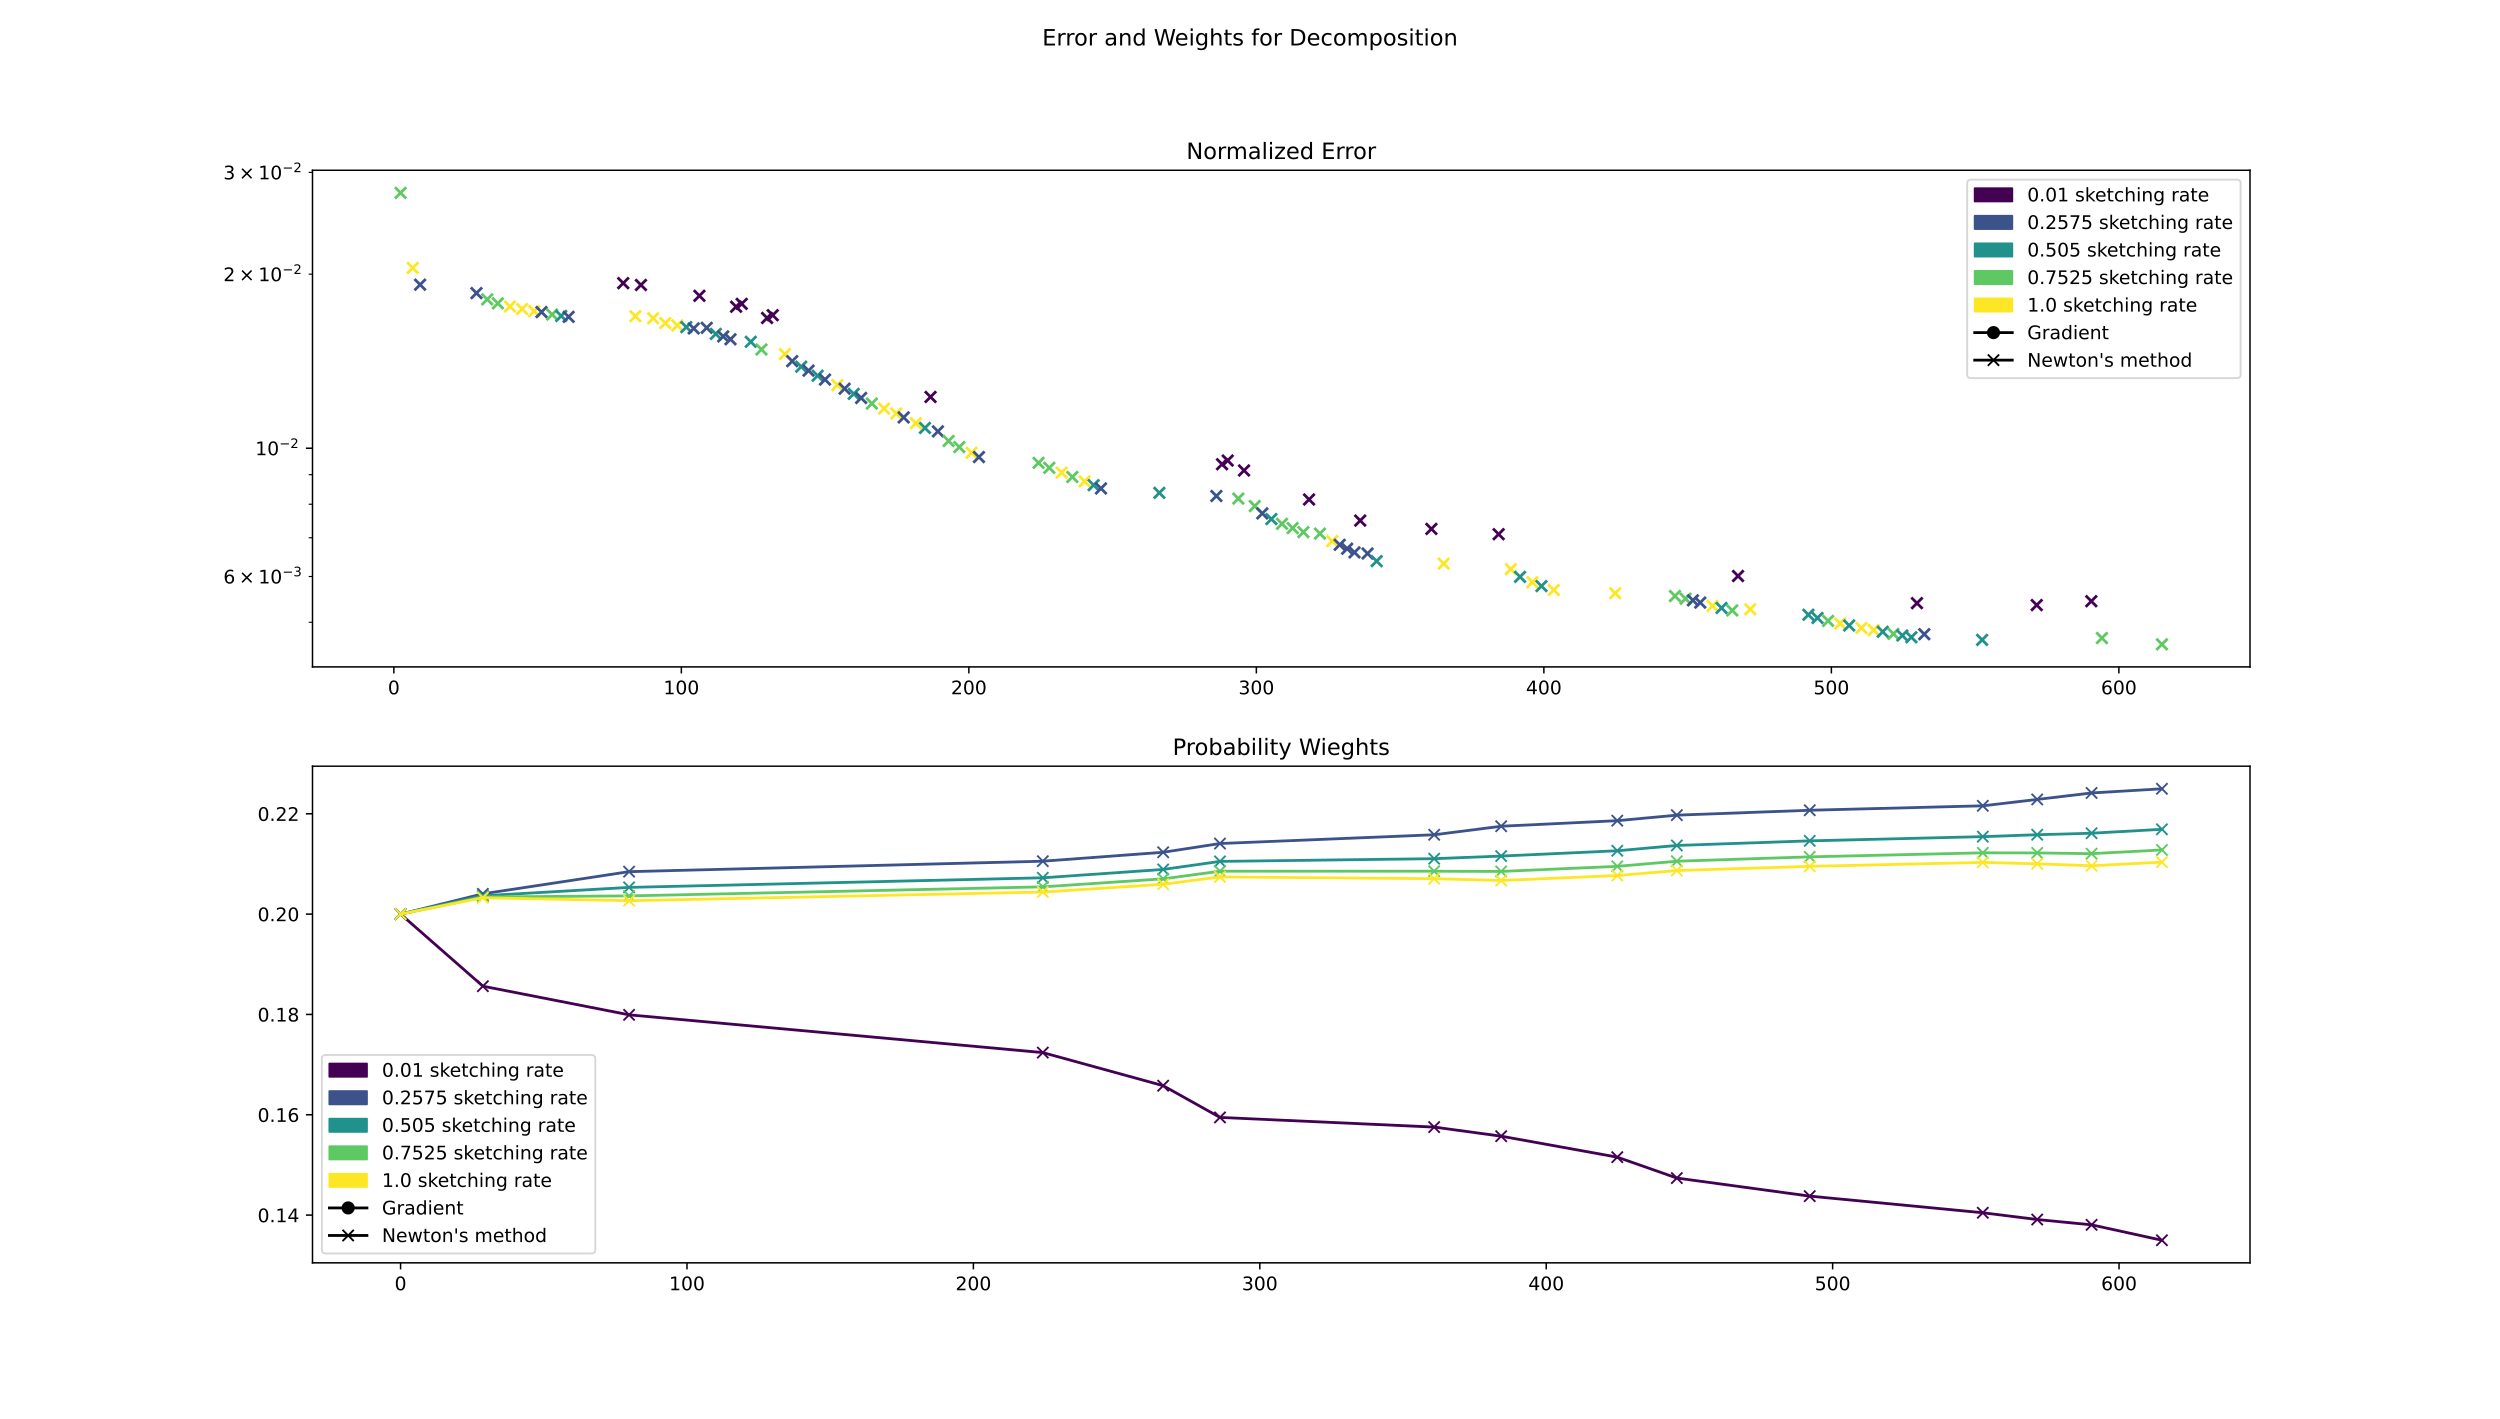 <?xml version="1.0" encoding="utf-8" standalone="no"?>
<!DOCTYPE svg PUBLIC "-//W3C//DTD SVG 1.1//EN"
  "http://www.w3.org/Graphics/SVG/1.1/DTD/svg11.dtd">
<!-- Created with matplotlib (https://matplotlib.org/) -->
<svg height="756pt" version="1.1" viewBox="0 0 1332 756" width="1332pt" xmlns="http://www.w3.org/2000/svg" xmlns:xlink="http://www.w3.org/1999/xlink">
 <defs>
  <style type="text/css">
*{stroke-linecap:butt;stroke-linejoin:round;}
  </style>
 </defs>
 <g id="figure_1">
  <g id="patch_1">
   <path d="M 0 756 
L 1332 756 
L 1332 0 
L 0 0 
z
" style="fill:#ffffff;"/>
  </g>
  <g id="axes_1">
   <g id="patch_2">
    <path d="M 166.5 355.32 
L 1198.8 355.32 
L 1198.8 90.72 
L 166.5 90.72 
z
" style="fill:#ffffff;"/>
   </g>
   <g id="PathCollection_1">
    <defs>
     <path d="M -3 3 
L 3 -3 
M -3 -3 
L 3 3 
" id="mda9d8509e3" style="stroke:#5ec962;stroke-width:1.5;"/>
    </defs>
    <g clip-path="url(#p4abcf36542)">
     <use style="fill:#5ec962;stroke:#5ec962;stroke-width:1.5;" x="213.423" xlink:href="#mda9d8509e3" y="102.747"/>
    </g>
   </g>
   <g id="PathCollection_2">
    <defs>
     <path d="M -3 3 
L 3 -3 
M -3 -3 
L 3 3 
" id="mba327471d2" style="stroke:#fde725;stroke-width:1.5;"/>
    </defs>
    <g clip-path="url(#p4abcf36542)">
     <use style="fill:#fde725;stroke:#fde725;stroke-width:1.5;" x="219.901" xlink:href="#mba327471d2" y="142.717"/>
    </g>
   </g>
   <g id="PathCollection_3">
    <defs>
     <path d="M -3 3 
L 3 -3 
M -3 -3 
L 3 3 
" id="mec377a08f6" style="stroke:#3b528b;stroke-width:1.5;"/>
    </defs>
    <g clip-path="url(#p4abcf36542)">
     <use style="fill:#3b528b;stroke:#3b528b;stroke-width:1.5;" x="223.835" xlink:href="#mec377a08f6" y="151.674"/>
    </g>
   </g>
   <g id="PathCollection_4">
    <g clip-path="url(#p4abcf36542)">
     <use style="fill:#3b528b;stroke:#3b528b;stroke-width:1.5;" x="253.861" xlink:href="#mec377a08f6" y="156.165"/>
    </g>
   </g>
   <g id="PathCollection_5">
    <g clip-path="url(#p4abcf36542)">
     <use style="fill:#5ec962;stroke:#5ec962;stroke-width:1.5;" x="259.601" xlink:href="#mda9d8509e3" y="159.499"/>
    </g>
   </g>
   <g id="PathCollection_6">
    <g clip-path="url(#p4abcf36542)">
     <use style="fill:#5ec962;stroke:#5ec962;stroke-width:1.5;" x="265.258" xlink:href="#mda9d8509e3" y="161.613"/>
    </g>
   </g>
   <g id="PathCollection_7">
    <g clip-path="url(#p4abcf36542)">
     <use style="fill:#fde725;stroke:#fde725;stroke-width:1.5;" x="271.693" xlink:href="#mba327471d2" y="163.292"/>
    </g>
   </g>
   <g id="PathCollection_8">
    <g clip-path="url(#p4abcf36542)">
     <use style="fill:#fde725;stroke:#fde725;stroke-width:1.5;" x="278.182" xlink:href="#mba327471d2" y="164.625"/>
    </g>
   </g>
   <g id="PathCollection_9">
    <g clip-path="url(#p4abcf36542)">
     <use style="fill:#fde725;stroke:#fde725;stroke-width:1.5;" x="284.573" xlink:href="#mba327471d2" y="165.763"/>
    </g>
   </g>
   <g id="PathCollection_10">
    <g clip-path="url(#p4abcf36542)">
     <use style="fill:#3b528b;stroke:#3b528b;stroke-width:1.5;" x="288.512" xlink:href="#mec377a08f6" y="166.258"/>
    </g>
   </g>
   <g id="PathCollection_11">
    <g clip-path="url(#p4abcf36542)">
     <use style="fill:#5ec962;stroke:#5ec962;stroke-width:1.5;" x="294.18" xlink:href="#mda9d8509e3" y="167.571"/>
    </g>
   </g>
   <g id="PathCollection_12">
    <defs>
     <path d="M -3 3 
L 3 -3 
M -3 -3 
L 3 3 
" id="m719ef4a043" style="stroke:#21918c;stroke-width:1.5;"/>
    </defs>
    <g clip-path="url(#p4abcf36542)">
     <use style="fill:#21918c;stroke:#21918c;stroke-width:1.5;" x="299.02" xlink:href="#m719ef4a043" y="168.34"/>
    </g>
   </g>
   <g id="PathCollection_13">
    <g clip-path="url(#p4abcf36542)">
     <use style="fill:#3b528b;stroke:#3b528b;stroke-width:1.5;" x="302.961" xlink:href="#mec377a08f6" y="168.81"/>
    </g>
   </g>
   <g id="PathCollection_14">
    <defs>
     <path d="M -3 3 
L 3 -3 
M -3 -3 
L 3 3 
" id="m28d8d2c245" style="stroke:#440154;stroke-width:1.5;"/>
    </defs>
    <g clip-path="url(#p4abcf36542)">
     <use style="fill:#440154;stroke:#440154;stroke-width:1.5;" x="332.058" xlink:href="#m28d8d2c245" y="150.865"/>
    </g>
   </g>
   <g id="PathCollection_15">
    <g clip-path="url(#p4abcf36542)">
     <use style="fill:#fde725;stroke:#fde725;stroke-width:1.5;" x="338.493" xlink:href="#mba327471d2" y="168.48"/>
    </g>
   </g>
   <g id="PathCollection_16">
    <g clip-path="url(#p4abcf36542)">
     <use style="fill:#440154;stroke:#440154;stroke-width:1.5;" x="341.493" xlink:href="#m28d8d2c245" y="151.839"/>
    </g>
   </g>
   <g id="PathCollection_17">
    <g clip-path="url(#p4abcf36542)">
     <use style="fill:#fde725;stroke:#fde725;stroke-width:1.5;" x="347.992" xlink:href="#mba327471d2" y="169.553"/>
    </g>
   </g>
   <g id="PathCollection_18">
    <g clip-path="url(#p4abcf36542)">
     <use style="fill:#fde725;stroke:#fde725;stroke-width:1.5;" x="354.478" xlink:href="#mba327471d2" y="172.15"/>
    </g>
   </g>
   <g id="PathCollection_19">
    <g clip-path="url(#p4abcf36542)">
     <use style="fill:#fde725;stroke:#fde725;stroke-width:1.5;" x="360.877" xlink:href="#mba327471d2" y="173.372"/>
    </g>
   </g>
   <g id="PathCollection_20">
    <g clip-path="url(#p4abcf36542)">
     <use style="fill:#21918c;stroke:#21918c;stroke-width:1.5;" x="365.673" xlink:href="#m719ef4a043" y="174.274"/>
    </g>
   </g>
   <g id="PathCollection_21">
    <g clip-path="url(#p4abcf36542)">
     <use style="fill:#3b528b;stroke:#3b528b;stroke-width:1.5;" x="369.607" xlink:href="#mec377a08f6" y="174.988"/>
    </g>
   </g>
   <g id="PathCollection_22">
    <g clip-path="url(#p4abcf36542)">
     <use style="fill:#440154;stroke:#440154;stroke-width:1.5;" x="372.642" xlink:href="#m28d8d2c245" y="157.591"/>
    </g>
   </g>
   <g id="PathCollection_23">
    <g clip-path="url(#p4abcf36542)">
     <use style="fill:#3b528b;stroke:#3b528b;stroke-width:1.5;" x="376.53" xlink:href="#mec377a08f6" y="174.657"/>
    </g>
   </g>
   <g id="PathCollection_24">
    <g clip-path="url(#p4abcf36542)">
     <use style="fill:#21918c;stroke:#21918c;stroke-width:1.5;" x="381.374" xlink:href="#m719ef4a043" y="177.905"/>
    </g>
   </g>
   <g id="PathCollection_25">
    <g clip-path="url(#p4abcf36542)">
     <use style="fill:#3b528b;stroke:#3b528b;stroke-width:1.5;" x="385.325" xlink:href="#mec377a08f6" y="179.246"/>
    </g>
   </g>
   <g id="PathCollection_26">
    <g clip-path="url(#p4abcf36542)">
     <use style="fill:#3b528b;stroke:#3b528b;stroke-width:1.5;" x="389.201" xlink:href="#mec377a08f6" y="180.766"/>
    </g>
   </g>
   <g id="PathCollection_27">
    <g clip-path="url(#p4abcf36542)">
     <use style="fill:#440154;stroke:#440154;stroke-width:1.5;" x="392.188" xlink:href="#m28d8d2c245" y="163.423"/>
    </g>
   </g>
   <g id="PathCollection_28">
    <g clip-path="url(#p4abcf36542)">
     <use style="fill:#440154;stroke:#440154;stroke-width:1.5;" x="395.176" xlink:href="#m28d8d2c245" y="161.898"/>
    </g>
   </g>
   <g id="PathCollection_29">
    <g clip-path="url(#p4abcf36542)">
     <use style="fill:#21918c;stroke:#21918c;stroke-width:1.5;" x="400.015" xlink:href="#m719ef4a043" y="182.115"/>
    </g>
   </g>
   <g id="PathCollection_30">
    <g clip-path="url(#p4abcf36542)">
     <use style="fill:#5ec962;stroke:#5ec962;stroke-width:1.5;" x="405.693" xlink:href="#mda9d8509e3" y="186.2"/>
    </g>
   </g>
   <g id="PathCollection_31">
    <g clip-path="url(#p4abcf36542)">
     <use style="fill:#440154;stroke:#440154;stroke-width:1.5;" x="408.7" xlink:href="#m28d8d2c245" y="169.411"/>
    </g>
   </g>
   <g id="PathCollection_32">
    <g clip-path="url(#p4abcf36542)">
     <use style="fill:#440154;stroke:#440154;stroke-width:1.5;" x="411.705" xlink:href="#m28d8d2c245" y="167.945"/>
    </g>
   </g>
   <g id="PathCollection_33">
    <g clip-path="url(#p4abcf36542)">
     <use style="fill:#fde725;stroke:#fde725;stroke-width:1.5;" x="418.198" xlink:href="#mba327471d2" y="188.639"/>
    </g>
   </g>
   <g id="PathCollection_34">
    <g clip-path="url(#p4abcf36542)">
     <use style="fill:#3b528b;stroke:#3b528b;stroke-width:1.5;" x="422.084" xlink:href="#mec377a08f6" y="192.434"/>
    </g>
   </g>
   <g id="PathCollection_35">
    <g clip-path="url(#p4abcf36542)">
     <use style="fill:#21918c;stroke:#21918c;stroke-width:1.5;" x="426.883" xlink:href="#m719ef4a043" y="195.363"/>
    </g>
   </g>
   <g id="PathCollection_36">
    <g clip-path="url(#p4abcf36542)">
     <use style="fill:#3b528b;stroke:#3b528b;stroke-width:1.5;" x="430.783" xlink:href="#mec377a08f6" y="197.469"/>
    </g>
   </g>
   <g id="PathCollection_37">
    <g clip-path="url(#p4abcf36542)">
     <use style="fill:#21918c;stroke:#21918c;stroke-width:1.5;" x="435.621" xlink:href="#m719ef4a043" y="200.173"/>
    </g>
   </g>
   <g id="PathCollection_38">
    <g clip-path="url(#p4abcf36542)">
     <use style="fill:#3b528b;stroke:#3b528b;stroke-width:1.5;" x="439.569" xlink:href="#mec377a08f6" y="202.237"/>
    </g>
   </g>
   <g id="PathCollection_39">
    <g clip-path="url(#p4abcf36542)">
     <use style="fill:#fde725;stroke:#fde725;stroke-width:1.5;" x="446.14" xlink:href="#mba327471d2" y="205.136"/>
    </g>
   </g>
   <g id="PathCollection_40">
    <g clip-path="url(#p4abcf36542)">
     <use style="fill:#3b528b;stroke:#3b528b;stroke-width:1.5;" x="450.011" xlink:href="#mec377a08f6" y="207.1"/>
    </g>
   </g>
   <g id="PathCollection_41">
    <g clip-path="url(#p4abcf36542)">
     <use style="fill:#21918c;stroke:#21918c;stroke-width:1.5;" x="454.848" xlink:href="#m719ef4a043" y="209.856"/>
    </g>
   </g>
   <g id="PathCollection_42">
    <g clip-path="url(#p4abcf36542)">
     <use style="fill:#3b528b;stroke:#3b528b;stroke-width:1.5;" x="458.812" xlink:href="#mec377a08f6" y="212.035"/>
    </g>
   </g>
   <g id="PathCollection_43">
    <g clip-path="url(#p4abcf36542)">
     <use style="fill:#5ec962;stroke:#5ec962;stroke-width:1.5;" x="464.52" xlink:href="#mda9d8509e3" y="215"/>
    </g>
   </g>
   <g id="PathCollection_44">
    <g clip-path="url(#p4abcf36542)">
     <use style="fill:#fde725;stroke:#fde725;stroke-width:1.5;" x="471.028" xlink:href="#mba327471d2" y="217.682"/>
    </g>
   </g>
   <g id="PathCollection_45">
    <g clip-path="url(#p4abcf36542)">
     <use style="fill:#fde725;stroke:#fde725;stroke-width:1.5;" x="477.542" xlink:href="#mba327471d2" y="220.297"/>
    </g>
   </g>
   <g id="PathCollection_46">
    <g clip-path="url(#p4abcf36542)">
     <use style="fill:#3b528b;stroke:#3b528b;stroke-width:1.5;" x="481.473" xlink:href="#mec377a08f6" y="222.4"/>
    </g>
   </g>
   <g id="PathCollection_47">
    <g clip-path="url(#p4abcf36542)">
     <use style="fill:#fde725;stroke:#fde725;stroke-width:1.5;" x="487.969" xlink:href="#mba327471d2" y="225.493"/>
    </g>
   </g>
   <g id="PathCollection_48">
    <g clip-path="url(#p4abcf36542)">
     <use style="fill:#21918c;stroke:#21918c;stroke-width:1.5;" x="492.81" xlink:href="#m719ef4a043" y="228.013"/>
    </g>
   </g>
   <g id="PathCollection_49">
    <g clip-path="url(#p4abcf36542)">
     <use style="fill:#440154;stroke:#440154;stroke-width:1.5;" x="495.783" xlink:href="#m28d8d2c245" y="211.494"/>
    </g>
   </g>
   <g id="PathCollection_50">
    <g clip-path="url(#p4abcf36542)">
     <use style="fill:#3b528b;stroke:#3b528b;stroke-width:1.5;" x="499.729" xlink:href="#mec377a08f6" y="229.834"/>
    </g>
   </g>
   <g id="PathCollection_51">
    <g clip-path="url(#p4abcf36542)">
     <use style="fill:#5ec962;stroke:#5ec962;stroke-width:1.5;" x="505.435" xlink:href="#mda9d8509e3" y="234.953"/>
    </g>
   </g>
   <g id="PathCollection_52">
    <g clip-path="url(#p4abcf36542)">
     <use style="fill:#5ec962;stroke:#5ec962;stroke-width:1.5;" x="511.113" xlink:href="#mda9d8509e3" y="238.211"/>
    </g>
   </g>
   <g id="PathCollection_53">
    <g clip-path="url(#p4abcf36542)">
     <use style="fill:#fde725;stroke:#fde725;stroke-width:1.5;" x="517.622" xlink:href="#mba327471d2" y="241.231"/>
    </g>
   </g>
   <g id="PathCollection_54">
    <g clip-path="url(#p4abcf36542)">
     <use style="fill:#3b528b;stroke:#3b528b;stroke-width:1.5;" x="521.571" xlink:href="#mec377a08f6" y="243.514"/>
    </g>
   </g>
   <g id="PathCollection_55">
    <g clip-path="url(#p4abcf36542)">
     <use style="fill:#5ec962;stroke:#5ec962;stroke-width:1.5;" x="553.334" xlink:href="#mda9d8509e3" y="246.605"/>
    </g>
   </g>
   <g id="PathCollection_56">
    <g clip-path="url(#p4abcf36542)">
     <use style="fill:#5ec962;stroke:#5ec962;stroke-width:1.5;" x="559.062" xlink:href="#mda9d8509e3" y="249.251"/>
    </g>
   </g>
   <g id="PathCollection_57">
    <g clip-path="url(#p4abcf36542)">
     <use style="fill:#fde725;stroke:#fde725;stroke-width:1.5;" x="565.616" xlink:href="#mba327471d2" y="251.806"/>
    </g>
   </g>
   <g id="PathCollection_58">
    <g clip-path="url(#p4abcf36542)">
     <use style="fill:#5ec962;stroke:#5ec962;stroke-width:1.5;" x="571.323" xlink:href="#mda9d8509e3" y="254.137"/>
    </g>
   </g>
   <g id="PathCollection_59">
    <g clip-path="url(#p4abcf36542)">
     <use style="fill:#fde725;stroke:#fde725;stroke-width:1.5;" x="577.856" xlink:href="#mba327471d2" y="256.469"/>
    </g>
   </g>
   <g id="PathCollection_60">
    <g clip-path="url(#p4abcf36542)">
     <use style="fill:#21918c;stroke:#21918c;stroke-width:1.5;" x="582.686" xlink:href="#m719ef4a043" y="258.49"/>
    </g>
   </g>
   <g id="PathCollection_61">
    <g clip-path="url(#p4abcf36542)">
     <use style="fill:#3b528b;stroke:#3b528b;stroke-width:1.5;" x="586.603" xlink:href="#mec377a08f6" y="260.246"/>
    </g>
   </g>
   <g id="PathCollection_62">
    <g clip-path="url(#p4abcf36542)">
     <use style="fill:#21918c;stroke:#21918c;stroke-width:1.5;" x="617.702" xlink:href="#m719ef4a043" y="262.585"/>
    </g>
   </g>
   <g id="PathCollection_63">
    <g clip-path="url(#p4abcf36542)">
     <use style="fill:#3b528b;stroke:#3b528b;stroke-width:1.5;" x="648.082" xlink:href="#mec377a08f6" y="264.266"/>
    </g>
   </g>
   <g id="PathCollection_64">
    <g clip-path="url(#p4abcf36542)">
     <use style="fill:#440154;stroke:#440154;stroke-width:1.5;" x="651.106" xlink:href="#m28d8d2c245" y="247.341"/>
    </g>
   </g>
   <g id="PathCollection_65">
    <g clip-path="url(#p4abcf36542)">
     <use style="fill:#440154;stroke:#440154;stroke-width:1.5;" x="654.115" xlink:href="#m28d8d2c245" y="245.374"/>
    </g>
   </g>
   <g id="PathCollection_66">
    <g clip-path="url(#p4abcf36542)">
     <use style="fill:#5ec962;stroke:#5ec962;stroke-width:1.5;" x="659.772" xlink:href="#mda9d8509e3" y="265.644"/>
    </g>
   </g>
   <g id="PathCollection_67">
    <g clip-path="url(#p4abcf36542)">
     <use style="fill:#440154;stroke:#440154;stroke-width:1.5;" x="662.814" xlink:href="#m28d8d2c245" y="250.671"/>
    </g>
   </g>
   <g id="PathCollection_68">
    <g clip-path="url(#p4abcf36542)">
     <use style="fill:#5ec962;stroke:#5ec962;stroke-width:1.5;" x="668.537" xlink:href="#mda9d8509e3" y="269.629"/>
    </g>
   </g>
   <g id="PathCollection_69">
    <g clip-path="url(#p4abcf36542)">
     <use style="fill:#3b528b;stroke:#3b528b;stroke-width:1.5;" x="672.554" xlink:href="#mec377a08f6" y="273.549"/>
    </g>
   </g>
   <g id="PathCollection_70">
    <g clip-path="url(#p4abcf36542)">
     <use style="fill:#21918c;stroke:#21918c;stroke-width:1.5;" x="677.377" xlink:href="#m719ef4a043" y="276.562"/>
    </g>
   </g>
   <g id="PathCollection_71">
    <g clip-path="url(#p4abcf36542)">
     <use style="fill:#5ec962;stroke:#5ec962;stroke-width:1.5;" x="683.042" xlink:href="#mda9d8509e3" y="279.103"/>
    </g>
   </g>
   <g id="PathCollection_72">
    <g clip-path="url(#p4abcf36542)">
     <use style="fill:#5ec962;stroke:#5ec962;stroke-width:1.5;" x="688.733" xlink:href="#mda9d8509e3" y="281.354"/>
    </g>
   </g>
   <g id="PathCollection_73">
    <g clip-path="url(#p4abcf36542)">
     <use style="fill:#5ec962;stroke:#5ec962;stroke-width:1.5;" x="694.453" xlink:href="#mda9d8509e3" y="283.504"/>
    </g>
   </g>
   <g id="PathCollection_74">
    <g clip-path="url(#p4abcf36542)">
     <use style="fill:#440154;stroke:#440154;stroke-width:1.5;" x="697.462" xlink:href="#m28d8d2c245" y="266.129"/>
    </g>
   </g>
   <g id="PathCollection_75">
    <g clip-path="url(#p4abcf36542)">
     <use style="fill:#5ec962;stroke:#5ec962;stroke-width:1.5;" x="703.266" xlink:href="#mda9d8509e3" y="284.317"/>
    </g>
   </g>
   <g id="PathCollection_76">
    <g clip-path="url(#p4abcf36542)">
     <use style="fill:#fde725;stroke:#fde725;stroke-width:1.5;" x="709.806" xlink:href="#mba327471d2" y="288.31"/>
    </g>
   </g>
   <g id="PathCollection_77">
    <g clip-path="url(#p4abcf36542)">
     <use style="fill:#3b528b;stroke:#3b528b;stroke-width:1.5;" x="713.778" xlink:href="#mec377a08f6" y="290.265"/>
    </g>
   </g>
   <g id="PathCollection_78">
    <g clip-path="url(#p4abcf36542)">
     <use style="fill:#3b528b;stroke:#3b528b;stroke-width:1.5;" x="717.755" xlink:href="#mec377a08f6" y="292.345"/>
    </g>
   </g>
   <g id="PathCollection_79">
    <g clip-path="url(#p4abcf36542)">
     <use style="fill:#3b528b;stroke:#3b528b;stroke-width:1.5;" x="721.676" xlink:href="#mec377a08f6" y="294.321"/>
    </g>
   </g>
   <g id="PathCollection_80">
    <g clip-path="url(#p4abcf36542)">
     <use style="fill:#440154;stroke:#440154;stroke-width:1.5;" x="724.721" xlink:href="#m28d8d2c245" y="277.37"/>
    </g>
   </g>
   <g id="PathCollection_81">
    <g clip-path="url(#p4abcf36542)">
     <use style="fill:#3b528b;stroke:#3b528b;stroke-width:1.5;" x="728.628" xlink:href="#mec377a08f6" y="294.914"/>
    </g>
   </g>
   <g id="PathCollection_82">
    <g clip-path="url(#p4abcf36542)">
     <use style="fill:#21918c;stroke:#21918c;stroke-width:1.5;" x="733.485" xlink:href="#m719ef4a043" y="298.971"/>
    </g>
   </g>
   <g id="PathCollection_83">
    <g clip-path="url(#p4abcf36542)">
     <use style="fill:#440154;stroke:#440154;stroke-width:1.5;" x="762.639" xlink:href="#m28d8d2c245" y="281.806"/>
    </g>
   </g>
   <g id="PathCollection_84">
    <g clip-path="url(#p4abcf36542)">
     <use style="fill:#fde725;stroke:#fde725;stroke-width:1.5;" x="769.176" xlink:href="#mba327471d2" y="300.277"/>
    </g>
   </g>
   <g id="PathCollection_85">
    <g clip-path="url(#p4abcf36542)">
     <use style="fill:#440154;stroke:#440154;stroke-width:1.5;" x="798.474" xlink:href="#m28d8d2c245" y="284.625"/>
    </g>
   </g>
   <g id="PathCollection_86">
    <g clip-path="url(#p4abcf36542)">
     <use style="fill:#fde725;stroke:#fde725;stroke-width:1.5;" x="804.985" xlink:href="#mba327471d2" y="303.256"/>
    </g>
   </g>
   <g id="PathCollection_87">
    <g clip-path="url(#p4abcf36542)">
     <use style="fill:#21918c;stroke:#21918c;stroke-width:1.5;" x="809.878" xlink:href="#m719ef4a043" y="307.34"/>
    </g>
   </g>
   <g id="PathCollection_88">
    <g clip-path="url(#p4abcf36542)">
     <use style="fill:#fde725;stroke:#fde725;stroke-width:1.5;" x="816.443" xlink:href="#mba327471d2" y="310.207"/>
    </g>
   </g>
   <g id="PathCollection_89">
    <g clip-path="url(#p4abcf36542)">
     <use style="fill:#21918c;stroke:#21918c;stroke-width:1.5;" x="821.287" xlink:href="#m719ef4a043" y="312.269"/>
    </g>
   </g>
   <g id="PathCollection_90">
    <g clip-path="url(#p4abcf36542)">
     <use style="fill:#fde725;stroke:#fde725;stroke-width:1.5;" x="827.838" xlink:href="#mba327471d2" y="314.346"/>
    </g>
   </g>
   <g id="PathCollection_91">
    <g clip-path="url(#p4abcf36542)">
     <use style="fill:#fde725;stroke:#fde725;stroke-width:1.5;" x="860.575" xlink:href="#mba327471d2" y="316.068"/>
    </g>
   </g>
   <g id="PathCollection_92">
    <g clip-path="url(#p4abcf36542)">
     <use style="fill:#5ec962;stroke:#5ec962;stroke-width:1.5;" x="892.426" xlink:href="#mda9d8509e3" y="317.559"/>
    </g>
   </g>
   <g id="PathCollection_93">
    <g clip-path="url(#p4abcf36542)">
     <use style="fill:#5ec962;stroke:#5ec962;stroke-width:1.5;" x="898.068" xlink:href="#mda9d8509e3" y="318.977"/>
    </g>
   </g>
   <g id="PathCollection_94">
    <g clip-path="url(#p4abcf36542)">
     <use style="fill:#3b528b;stroke:#3b528b;stroke-width:1.5;" x="901.985" xlink:href="#mec377a08f6" y="319.85"/>
    </g>
   </g>
   <g id="PathCollection_95">
    <g clip-path="url(#p4abcf36542)">
     <use style="fill:#3b528b;stroke:#3b528b;stroke-width:1.5;" x="905.899" xlink:href="#mec377a08f6" y="321.065"/>
    </g>
   </g>
   <g id="PathCollection_96">
    <g clip-path="url(#p4abcf36542)">
     <use style="fill:#fde725;stroke:#fde725;stroke-width:1.5;" x="912.428" xlink:href="#mba327471d2" y="322.822"/>
    </g>
   </g>
   <g id="PathCollection_97">
    <g clip-path="url(#p4abcf36542)">
     <use style="fill:#21918c;stroke:#21918c;stroke-width:1.5;" x="917.239" xlink:href="#m719ef4a043" y="323.922"/>
    </g>
   </g>
   <g id="PathCollection_98">
    <g clip-path="url(#p4abcf36542)">
     <use style="fill:#5ec962;stroke:#5ec962;stroke-width:1.5;" x="922.941" xlink:href="#mda9d8509e3" y="325.232"/>
    </g>
   </g>
   <g id="PathCollection_99">
    <g clip-path="url(#p4abcf36542)">
     <use style="fill:#440154;stroke:#440154;stroke-width:1.5;" x="926.026" xlink:href="#m28d8d2c245" y="306.893"/>
    </g>
   </g>
   <g id="PathCollection_100">
    <g clip-path="url(#p4abcf36542)">
     <use style="fill:#fde725;stroke:#fde725;stroke-width:1.5;" x="932.548" xlink:href="#mba327471d2" y="324.61"/>
    </g>
   </g>
   <g id="PathCollection_101">
    <g clip-path="url(#p4abcf36542)">
     <use style="fill:#21918c;stroke:#21918c;stroke-width:1.5;" x="963.506" xlink:href="#m719ef4a043" y="327.529"/>
    </g>
   </g>
   <g id="PathCollection_102">
    <g clip-path="url(#p4abcf36542)">
     <use style="fill:#21918c;stroke:#21918c;stroke-width:1.5;" x="968.365" xlink:href="#m719ef4a043" y="329.242"/>
    </g>
   </g>
   <g id="PathCollection_103">
    <g clip-path="url(#p4abcf36542)">
     <use style="fill:#5ec962;stroke:#5ec962;stroke-width:1.5;" x="974.013" xlink:href="#mda9d8509e3" y="330.802"/>
    </g>
   </g>
   <g id="PathCollection_104">
    <g clip-path="url(#p4abcf36542)">
     <use style="fill:#fde725;stroke:#fde725;stroke-width:1.5;" x="980.464" xlink:href="#mba327471d2" y="332.197"/>
    </g>
   </g>
   <g id="PathCollection_105">
    <g clip-path="url(#p4abcf36542)">
     <use style="fill:#21918c;stroke:#21918c;stroke-width:1.5;" x="985.241" xlink:href="#m719ef4a043" y="333.251"/>
    </g>
   </g>
   <g id="PathCollection_106">
    <g clip-path="url(#p4abcf36542)">
     <use style="fill:#fde725;stroke:#fde725;stroke-width:1.5;" x="991.785" xlink:href="#mba327471d2" y="334.583"/>
    </g>
   </g>
   <g id="PathCollection_107">
    <g clip-path="url(#p4abcf36542)">
     <use style="fill:#fde725;stroke:#fde725;stroke-width:1.5;" x="998.31" xlink:href="#mba327471d2" y="335.714"/>
    </g>
   </g>
   <g id="PathCollection_108">
    <g clip-path="url(#p4abcf36542)">
     <use style="fill:#21918c;stroke:#21918c;stroke-width:1.5;" x="1003.124" xlink:href="#m719ef4a043" y="336.603"/>
    </g>
   </g>
   <g id="PathCollection_109">
    <g clip-path="url(#p4abcf36542)">
     <use style="fill:#5ec962;stroke:#5ec962;stroke-width:1.5;" x="1008.814" xlink:href="#mda9d8509e3" y="337.714"/>
    </g>
   </g>
   <g id="PathCollection_110">
    <g clip-path="url(#p4abcf36542)">
     <use style="fill:#21918c;stroke:#21918c;stroke-width:1.5;" x="1013.575" xlink:href="#m719ef4a043" y="338.593"/>
    </g>
   </g>
   <g id="PathCollection_111">
    <g clip-path="url(#p4abcf36542)">
     <use style="fill:#21918c;stroke:#21918c;stroke-width:1.5;" x="1018.375" xlink:href="#m719ef4a043" y="339.532"/>
    </g>
   </g>
   <g id="PathCollection_112">
    <g clip-path="url(#p4abcf36542)">
     <use style="fill:#440154;stroke:#440154;stroke-width:1.5;" x="1021.356" xlink:href="#m28d8d2c245" y="321.36"/>
    </g>
   </g>
   <g id="PathCollection_113">
    <g clip-path="url(#p4abcf36542)">
     <use style="fill:#3b528b;stroke:#3b528b;stroke-width:1.5;" x="1025.26" xlink:href="#mec377a08f6" y="337.9"/>
    </g>
   </g>
   <g id="PathCollection_114">
    <g clip-path="url(#p4abcf36542)">
     <use style="fill:#21918c;stroke:#21918c;stroke-width:1.5;" x="1056.072" xlink:href="#m719ef4a043" y="340.934"/>
    </g>
   </g>
   <g id="PathCollection_115">
    <g clip-path="url(#p4abcf36542)">
     <use style="fill:#440154;stroke:#440154;stroke-width:1.5;" x="1085.164" xlink:href="#m28d8d2c245" y="322.381"/>
    </g>
   </g>
   <g id="PathCollection_116">
    <g clip-path="url(#p4abcf36542)">
     <use style="fill:#440154;stroke:#440154;stroke-width:1.5;" x="1114.252" xlink:href="#m28d8d2c245" y="320.321"/>
    </g>
   </g>
   <g id="PathCollection_117">
    <g clip-path="url(#p4abcf36542)">
     <use style="fill:#5ec962;stroke:#5ec962;stroke-width:1.5;" x="1119.905" xlink:href="#mda9d8509e3" y="339.945"/>
    </g>
   </g>
   <g id="PathCollection_118">
    <g clip-path="url(#p4abcf36542)">
     <use style="fill:#5ec962;stroke:#5ec962;stroke-width:1.5;" x="1151.877" xlink:href="#mda9d8509e3" y="343.293"/>
    </g>
   </g>
   <g id="matplotlib.axis_1">
    <g id="xtick_1">
     <g id="line2d_1">
      <defs>
       <path d="M 0 0 
L 0 3.5 
" id="m8b99937e25" style="stroke:#000000;stroke-width:0.8;"/>
      </defs>
      <g>
       <use style="stroke:#000000;stroke-width:0.8;" x="209.839" xlink:href="#m8b99937e25" y="355.32"/>
      </g>
     </g>
     <g id="text_1">
      <!-- 0 -->
      <defs>
       <path d="M 31.781 66.406 
Q 24.172 66.406 20.328 58.906 
Q 16.5 51.422 16.5 36.375 
Q 16.5 21.391 20.328 13.891 
Q 24.172 6.391 31.781 6.391 
Q 39.453 6.391 43.281 13.891 
Q 47.125 21.391 47.125 36.375 
Q 47.125 51.422 43.281 58.906 
Q 39.453 66.406 31.781 66.406 
z
M 31.781 74.219 
Q 44.047 74.219 50.516 64.516 
Q 56.984 54.828 56.984 36.375 
Q 56.984 17.969 50.516 8.266 
Q 44.047 -1.422 31.781 -1.422 
Q 19.531 -1.422 13.062 8.266 
Q 6.594 17.969 6.594 36.375 
Q 6.594 54.828 13.062 64.516 
Q 19.531 74.219 31.781 74.219 
z
" id="DejaVuSans-48"/>
      </defs>
      <g transform="translate(206.658 369.918)scale(0.1 -0.1)">
       <use xlink:href="#DejaVuSans-48"/>
      </g>
     </g>
    </g>
    <g id="xtick_2">
     <g id="line2d_2">
      <g>
       <use style="stroke:#000000;stroke-width:0.8;" x="363.022" xlink:href="#m8b99937e25" y="355.32"/>
      </g>
     </g>
     <g id="text_2">
      <!-- 100 -->
      <defs>
       <path d="M 12.406 8.297 
L 28.516 8.297 
L 28.516 63.922 
L 10.984 60.406 
L 10.984 69.391 
L 28.422 72.906 
L 38.281 72.906 
L 38.281 8.297 
L 54.391 8.297 
L 54.391 0 
L 12.406 0 
z
" id="DejaVuSans-49"/>
      </defs>
      <g transform="translate(353.479 369.918)scale(0.1 -0.1)">
       <use xlink:href="#DejaVuSans-49"/>
       <use x="63.623" xlink:href="#DejaVuSans-48"/>
       <use x="127.246" xlink:href="#DejaVuSans-48"/>
      </g>
     </g>
    </g>
    <g id="xtick_3">
     <g id="line2d_3">
      <g>
       <use style="stroke:#000000;stroke-width:0.8;" x="516.206" xlink:href="#m8b99937e25" y="355.32"/>
      </g>
     </g>
     <g id="text_3">
      <!-- 200 -->
      <defs>
       <path d="M 19.188 8.297 
L 53.609 8.297 
L 53.609 0 
L 7.328 0 
L 7.328 8.297 
Q 12.938 14.109 22.625 23.891 
Q 32.328 33.688 34.812 36.531 
Q 39.547 41.844 41.422 45.531 
Q 43.312 49.219 43.312 52.781 
Q 43.312 58.594 39.234 62.25 
Q 35.156 65.922 28.609 65.922 
Q 23.969 65.922 18.812 64.312 
Q 13.672 62.703 7.812 59.422 
L 7.812 69.391 
Q 13.766 71.781 18.938 73 
Q 24.125 74.219 28.422 74.219 
Q 39.75 74.219 46.484 68.547 
Q 53.219 62.891 53.219 53.422 
Q 53.219 48.922 51.531 44.891 
Q 49.859 40.875 45.406 35.406 
Q 44.188 33.984 37.641 27.219 
Q 31.109 20.453 19.188 8.297 
z
" id="DejaVuSans-50"/>
      </defs>
      <g transform="translate(506.662 369.918)scale(0.1 -0.1)">
       <use xlink:href="#DejaVuSans-50"/>
       <use x="63.623" xlink:href="#DejaVuSans-48"/>
       <use x="127.246" xlink:href="#DejaVuSans-48"/>
      </g>
     </g>
    </g>
    <g id="xtick_4">
     <g id="line2d_4">
      <g>
       <use style="stroke:#000000;stroke-width:0.8;" x="669.389" xlink:href="#m8b99937e25" y="355.32"/>
      </g>
     </g>
     <g id="text_4">
      <!-- 300 -->
      <defs>
       <path d="M 40.578 39.312 
Q 47.656 37.797 51.625 33 
Q 55.609 28.219 55.609 21.188 
Q 55.609 10.406 48.188 4.484 
Q 40.766 -1.422 27.094 -1.422 
Q 22.516 -1.422 17.656 -0.516 
Q 12.797 0.391 7.625 2.203 
L 7.625 11.719 
Q 11.719 9.328 16.594 8.109 
Q 21.484 6.891 26.812 6.891 
Q 36.078 6.891 40.938 10.547 
Q 45.797 14.203 45.797 21.188 
Q 45.797 27.641 41.281 31.266 
Q 36.766 34.906 28.719 34.906 
L 20.219 34.906 
L 20.219 43.016 
L 29.109 43.016 
Q 36.375 43.016 40.234 45.922 
Q 44.094 48.828 44.094 54.297 
Q 44.094 59.906 40.109 62.906 
Q 36.141 65.922 28.719 65.922 
Q 24.656 65.922 20.016 65.031 
Q 15.375 64.156 9.812 62.312 
L 9.812 71.094 
Q 15.438 72.656 20.344 73.438 
Q 25.25 74.219 29.594 74.219 
Q 40.828 74.219 47.359 69.109 
Q 53.906 64.016 53.906 55.328 
Q 53.906 49.266 50.438 45.094 
Q 46.969 40.922 40.578 39.312 
z
" id="DejaVuSans-51"/>
      </defs>
      <g transform="translate(659.845 369.918)scale(0.1 -0.1)">
       <use xlink:href="#DejaVuSans-51"/>
       <use x="63.623" xlink:href="#DejaVuSans-48"/>
       <use x="127.246" xlink:href="#DejaVuSans-48"/>
      </g>
     </g>
    </g>
    <g id="xtick_5">
     <g id="line2d_5">
      <g>
       <use style="stroke:#000000;stroke-width:0.8;" x="822.573" xlink:href="#m8b99937e25" y="355.32"/>
      </g>
     </g>
     <g id="text_5">
      <!-- 400 -->
      <defs>
       <path d="M 37.797 64.312 
L 12.891 25.391 
L 37.797 25.391 
z
M 35.203 72.906 
L 47.609 72.906 
L 47.609 25.391 
L 58.016 25.391 
L 58.016 17.188 
L 47.609 17.188 
L 47.609 0 
L 37.797 0 
L 37.797 17.188 
L 4.891 17.188 
L 4.891 26.703 
z
" id="DejaVuSans-52"/>
      </defs>
      <g transform="translate(813.029 369.918)scale(0.1 -0.1)">
       <use xlink:href="#DejaVuSans-52"/>
       <use x="63.623" xlink:href="#DejaVuSans-48"/>
       <use x="127.246" xlink:href="#DejaVuSans-48"/>
      </g>
     </g>
    </g>
    <g id="xtick_6">
     <g id="line2d_6">
      <g>
       <use style="stroke:#000000;stroke-width:0.8;" x="975.756" xlink:href="#m8b99937e25" y="355.32"/>
      </g>
     </g>
     <g id="text_6">
      <!-- 500 -->
      <defs>
       <path d="M 10.797 72.906 
L 49.516 72.906 
L 49.516 64.594 
L 19.828 64.594 
L 19.828 46.734 
Q 21.969 47.469 24.109 47.828 
Q 26.266 48.188 28.422 48.188 
Q 40.625 48.188 47.75 41.5 
Q 54.891 34.812 54.891 23.391 
Q 54.891 11.625 47.562 5.094 
Q 40.234 -1.422 26.906 -1.422 
Q 22.312 -1.422 17.547 -0.641 
Q 12.797 0.141 7.719 1.703 
L 7.719 11.625 
Q 12.109 9.234 16.797 8.062 
Q 21.484 6.891 26.703 6.891 
Q 35.156 6.891 40.078 11.328 
Q 45.016 15.766 45.016 23.391 
Q 45.016 31 40.078 35.438 
Q 35.156 39.891 26.703 39.891 
Q 22.75 39.891 18.812 39.016 
Q 14.891 38.141 10.797 36.281 
z
" id="DejaVuSans-53"/>
      </defs>
      <g transform="translate(966.212 369.918)scale(0.1 -0.1)">
       <use xlink:href="#DejaVuSans-53"/>
       <use x="63.623" xlink:href="#DejaVuSans-48"/>
       <use x="127.246" xlink:href="#DejaVuSans-48"/>
      </g>
     </g>
    </g>
    <g id="xtick_7">
     <g id="line2d_7">
      <g>
       <use style="stroke:#000000;stroke-width:0.8;" x="1128.939" xlink:href="#m8b99937e25" y="355.32"/>
      </g>
     </g>
     <g id="text_7">
      <!-- 600 -->
      <defs>
       <path d="M 33.016 40.375 
Q 26.375 40.375 22.484 35.828 
Q 18.609 31.297 18.609 23.391 
Q 18.609 15.531 22.484 10.953 
Q 26.375 6.391 33.016 6.391 
Q 39.656 6.391 43.531 10.953 
Q 47.406 15.531 47.406 23.391 
Q 47.406 31.297 43.531 35.828 
Q 39.656 40.375 33.016 40.375 
z
M 52.594 71.297 
L 52.594 62.312 
Q 48.875 64.062 45.094 64.984 
Q 41.312 65.922 37.594 65.922 
Q 27.828 65.922 22.672 59.328 
Q 17.531 52.734 16.797 39.406 
Q 19.672 43.656 24.016 45.922 
Q 28.375 48.188 33.594 48.188 
Q 44.578 48.188 50.953 41.516 
Q 57.328 34.859 57.328 23.391 
Q 57.328 12.156 50.688 5.359 
Q 44.047 -1.422 33.016 -1.422 
Q 20.359 -1.422 13.672 8.266 
Q 6.984 17.969 6.984 36.375 
Q 6.984 53.656 15.188 63.938 
Q 23.391 74.219 37.203 74.219 
Q 40.922 74.219 44.703 73.484 
Q 48.484 72.75 52.594 71.297 
z
" id="DejaVuSans-54"/>
      </defs>
      <g transform="translate(1119.396 369.918)scale(0.1 -0.1)">
       <use xlink:href="#DejaVuSans-54"/>
       <use x="63.623" xlink:href="#DejaVuSans-48"/>
       <use x="127.246" xlink:href="#DejaVuSans-48"/>
      </g>
     </g>
    </g>
   </g>
   <g id="matplotlib.axis_2">
    <g id="ytick_1">
     <g id="line2d_8">
      <defs>
       <path d="M 0 0 
L -3.5 0 
" id="m4d44f56b22" style="stroke:#000000;stroke-width:0.8;"/>
      </defs>
      <g>
       <use style="stroke:#000000;stroke-width:0.8;" x="166.5" xlink:href="#m4d44f56b22" y="238.814"/>
      </g>
     </g>
     <g id="text_8">
      <!-- $\mathdefault{10^{-2}}$ -->
      <defs>
       <path d="M 10.594 35.5 
L 73.188 35.5 
L 73.188 27.203 
L 10.594 27.203 
z
" id="DejaVuSans-8722"/>
      </defs>
      <g transform="translate(136 242.613)scale(0.1 -0.1)">
       <use transform="translate(0 0.766)" xlink:href="#DejaVuSans-49"/>
       <use transform="translate(63.623 0.766)" xlink:href="#DejaVuSans-48"/>
       <use transform="translate(128.203 39.047)scale(0.7)" xlink:href="#DejaVuSans-8722"/>
       <use transform="translate(186.855 39.047)scale(0.7)" xlink:href="#DejaVuSans-50"/>
      </g>
     </g>
    </g>
    <g id="ytick_2">
     <g id="line2d_9">
      <defs>
       <path d="M 0 0 
L -2 0 
" id="m0fc30319e1" style="stroke:#000000;stroke-width:0.6;"/>
      </defs>
      <g>
       <use style="stroke:#000000;stroke-width:0.6;" x="166.5" xlink:href="#m0fc30319e1" y="331.543"/>
      </g>
     </g>
    </g>
    <g id="ytick_3">
     <g id="line2d_10">
      <g>
       <use style="stroke:#000000;stroke-width:0.6;" x="166.5" xlink:href="#m0fc30319e1" y="307.152"/>
      </g>
     </g>
     <g id="text_9">
      <!-- $\mathdefault{6\times10^{-3}}$ -->
      <defs>
       <path d="M 70.125 53.719 
L 47.797 31.297 
L 70.125 8.984 
L 64.312 3.078 
L 41.891 25.484 
L 19.484 3.078 
L 13.719 8.984 
L 35.984 31.297 
L 13.719 53.719 
L 19.484 59.625 
L 41.891 37.203 
L 64.312 59.625 
z
" id="DejaVuSans-215"/>
      </defs>
      <g transform="translate(119 310.952)scale(0.1 -0.1)">
       <use transform="translate(0 0.766)" xlink:href="#DejaVuSans-54"/>
       <use transform="translate(83.105 0.766)" xlink:href="#DejaVuSans-215"/>
       <use transform="translate(186.377 0.766)" xlink:href="#DejaVuSans-49"/>
       <use transform="translate(250 0.766)" xlink:href="#DejaVuSans-48"/>
       <use transform="translate(314.58 39.047)scale(0.7)" xlink:href="#DejaVuSans-8722"/>
       <use transform="translate(373.232 39.047)scale(0.7)" xlink:href="#DejaVuSans-51"/>
      </g>
     </g>
    </g>
    <g id="ytick_4">
     <g id="line2d_11">
      <g>
       <use style="stroke:#000000;stroke-width:0.6;" x="166.5" xlink:href="#m0fc30319e1" y="286.53"/>
      </g>
     </g>
    </g>
    <g id="ytick_5">
     <g id="line2d_12">
      <g>
       <use style="stroke:#000000;stroke-width:0.6;" x="166.5" xlink:href="#m0fc30319e1" y="268.666"/>
      </g>
     </g>
    </g>
    <g id="ytick_6">
     <g id="line2d_13">
      <g>
       <use style="stroke:#000000;stroke-width:0.6;" x="166.5" xlink:href="#m0fc30319e1" y="252.909"/>
      </g>
     </g>
    </g>
    <g id="ytick_7">
     <g id="line2d_14">
      <g>
       <use style="stroke:#000000;stroke-width:0.6;" x="166.5" xlink:href="#m0fc30319e1" y="146.085"/>
      </g>
     </g>
     <g id="text_10">
      <!-- $\mathdefault{2\times10^{-2}}$ -->
      <g transform="translate(119 149.884)scale(0.1 -0.1)">
       <use transform="translate(0 0.766)" xlink:href="#DejaVuSans-50"/>
       <use transform="translate(83.105 0.766)" xlink:href="#DejaVuSans-215"/>
       <use transform="translate(186.377 0.766)" xlink:href="#DejaVuSans-49"/>
       <use transform="translate(250 0.766)" xlink:href="#DejaVuSans-48"/>
       <use transform="translate(314.58 39.047)scale(0.7)" xlink:href="#DejaVuSans-8722"/>
       <use transform="translate(373.232 39.047)scale(0.7)" xlink:href="#DejaVuSans-50"/>
      </g>
     </g>
    </g>
    <g id="ytick_8">
     <g id="line2d_15">
      <g>
       <use style="stroke:#000000;stroke-width:0.6;" x="166.5" xlink:href="#m0fc30319e1" y="91.842"/>
      </g>
     </g>
     <g id="text_11">
      <!-- $\mathdefault{3\times10^{-2}}$ -->
      <g transform="translate(119 95.641)scale(0.1 -0.1)">
       <use transform="translate(0 0.766)" xlink:href="#DejaVuSans-51"/>
       <use transform="translate(83.105 0.766)" xlink:href="#DejaVuSans-215"/>
       <use transform="translate(186.377 0.766)" xlink:href="#DejaVuSans-49"/>
       <use transform="translate(250 0.766)" xlink:href="#DejaVuSans-48"/>
       <use transform="translate(314.58 39.047)scale(0.7)" xlink:href="#DejaVuSans-8722"/>
       <use transform="translate(373.232 39.047)scale(0.7)" xlink:href="#DejaVuSans-50"/>
      </g>
     </g>
    </g>
   </g>
   <g id="patch_3">
    <path d="M 166.5 355.32 
L 166.5 90.72 
" style="fill:none;stroke:#000000;stroke-linecap:square;stroke-linejoin:miter;stroke-width:0.8;"/>
   </g>
   <g id="patch_4">
    <path d="M 1198.8 355.32 
L 1198.8 90.72 
" style="fill:none;stroke:#000000;stroke-linecap:square;stroke-linejoin:miter;stroke-width:0.8;"/>
   </g>
   <g id="patch_5">
    <path d="M 166.5 355.32 
L 1198.8 355.32 
" style="fill:none;stroke:#000000;stroke-linecap:square;stroke-linejoin:miter;stroke-width:0.8;"/>
   </g>
   <g id="patch_6">
    <path d="M 166.5 90.72 
L 1198.8 90.72 
" style="fill:none;stroke:#000000;stroke-linecap:square;stroke-linejoin:miter;stroke-width:0.8;"/>
   </g>
   <g id="text_12">
    <!-- Normalized Error -->
    <defs>
     <path d="M 9.812 72.906 
L 23.094 72.906 
L 55.422 11.922 
L 55.422 72.906 
L 64.984 72.906 
L 64.984 0 
L 51.703 0 
L 19.391 60.984 
L 19.391 0 
L 9.812 0 
z
" id="DejaVuSans-78"/>
     <path d="M 30.609 48.391 
Q 23.391 48.391 19.188 42.75 
Q 14.984 37.109 14.984 27.297 
Q 14.984 17.484 19.156 11.844 
Q 23.344 6.203 30.609 6.203 
Q 37.797 6.203 41.984 11.859 
Q 46.188 17.531 46.188 27.297 
Q 46.188 37.016 41.984 42.703 
Q 37.797 48.391 30.609 48.391 
z
M 30.609 56 
Q 42.328 56 49.016 48.375 
Q 55.719 40.766 55.719 27.297 
Q 55.719 13.875 49.016 6.219 
Q 42.328 -1.422 30.609 -1.422 
Q 18.844 -1.422 12.172 6.219 
Q 5.516 13.875 5.516 27.297 
Q 5.516 40.766 12.172 48.375 
Q 18.844 56 30.609 56 
z
" id="DejaVuSans-111"/>
     <path d="M 41.109 46.297 
Q 39.594 47.172 37.812 47.578 
Q 36.031 48 33.891 48 
Q 26.266 48 22.188 43.047 
Q 18.109 38.094 18.109 28.812 
L 18.109 0 
L 9.078 0 
L 9.078 54.688 
L 18.109 54.688 
L 18.109 46.188 
Q 20.953 51.172 25.484 53.578 
Q 30.031 56 36.531 56 
Q 37.453 56 38.578 55.875 
Q 39.703 55.766 41.062 55.516 
z
" id="DejaVuSans-114"/>
     <path d="M 52 44.188 
Q 55.375 50.25 60.062 53.125 
Q 64.75 56 71.094 56 
Q 79.641 56 84.281 50.016 
Q 88.922 44.047 88.922 33.016 
L 88.922 0 
L 79.891 0 
L 79.891 32.719 
Q 79.891 40.578 77.094 44.375 
Q 74.312 48.188 68.609 48.188 
Q 61.625 48.188 57.562 43.547 
Q 53.516 38.922 53.516 30.906 
L 53.516 0 
L 44.484 0 
L 44.484 32.719 
Q 44.484 40.625 41.703 44.406 
Q 38.922 48.188 33.109 48.188 
Q 26.219 48.188 22.156 43.531 
Q 18.109 38.875 18.109 30.906 
L 18.109 0 
L 9.078 0 
L 9.078 54.688 
L 18.109 54.688 
L 18.109 46.188 
Q 21.188 51.219 25.484 53.609 
Q 29.781 56 35.688 56 
Q 41.656 56 45.828 52.969 
Q 50 49.953 52 44.188 
z
" id="DejaVuSans-109"/>
     <path d="M 34.281 27.484 
Q 23.391 27.484 19.188 25 
Q 14.984 22.516 14.984 16.5 
Q 14.984 11.719 18.141 8.906 
Q 21.297 6.109 26.703 6.109 
Q 34.188 6.109 38.703 11.406 
Q 43.219 16.703 43.219 25.484 
L 43.219 27.484 
z
M 52.203 31.203 
L 52.203 0 
L 43.219 0 
L 43.219 8.297 
Q 40.141 3.328 35.547 0.953 
Q 30.953 -1.422 24.312 -1.422 
Q 15.922 -1.422 10.953 3.297 
Q 6 8.016 6 15.922 
Q 6 25.141 12.172 29.828 
Q 18.359 34.516 30.609 34.516 
L 43.219 34.516 
L 43.219 35.406 
Q 43.219 41.609 39.141 45 
Q 35.062 48.391 27.688 48.391 
Q 23 48.391 18.547 47.266 
Q 14.109 46.141 10.016 43.891 
L 10.016 52.203 
Q 14.938 54.109 19.578 55.047 
Q 24.219 56 28.609 56 
Q 40.484 56 46.344 49.844 
Q 52.203 43.703 52.203 31.203 
z
" id="DejaVuSans-97"/>
     <path d="M 9.422 75.984 
L 18.406 75.984 
L 18.406 0 
L 9.422 0 
z
" id="DejaVuSans-108"/>
     <path d="M 9.422 54.688 
L 18.406 54.688 
L 18.406 0 
L 9.422 0 
z
M 9.422 75.984 
L 18.406 75.984 
L 18.406 64.594 
L 9.422 64.594 
z
" id="DejaVuSans-105"/>
     <path d="M 5.516 54.688 
L 48.188 54.688 
L 48.188 46.484 
L 14.406 7.172 
L 48.188 7.172 
L 48.188 0 
L 4.297 0 
L 4.297 8.203 
L 38.094 47.516 
L 5.516 47.516 
z
" id="DejaVuSans-122"/>
     <path d="M 56.203 29.594 
L 56.203 25.203 
L 14.891 25.203 
Q 15.484 15.922 20.484 11.062 
Q 25.484 6.203 34.422 6.203 
Q 39.594 6.203 44.453 7.469 
Q 49.312 8.734 54.109 11.281 
L 54.109 2.781 
Q 49.266 0.734 44.188 -0.344 
Q 39.109 -1.422 33.891 -1.422 
Q 20.797 -1.422 13.156 6.188 
Q 5.516 13.812 5.516 26.812 
Q 5.516 40.234 12.766 48.109 
Q 20.016 56 32.328 56 
Q 43.359 56 49.781 48.891 
Q 56.203 41.797 56.203 29.594 
z
M 47.219 32.234 
Q 47.125 39.594 43.094 43.984 
Q 39.062 48.391 32.422 48.391 
Q 24.906 48.391 20.391 44.141 
Q 15.875 39.891 15.188 32.172 
z
" id="DejaVuSans-101"/>
     <path d="M 45.406 46.391 
L 45.406 75.984 
L 54.391 75.984 
L 54.391 0 
L 45.406 0 
L 45.406 8.203 
Q 42.578 3.328 38.25 0.953 
Q 33.938 -1.422 27.875 -1.422 
Q 17.969 -1.422 11.734 6.484 
Q 5.516 14.406 5.516 27.297 
Q 5.516 40.188 11.734 48.094 
Q 17.969 56 27.875 56 
Q 33.938 56 38.25 53.625 
Q 42.578 51.266 45.406 46.391 
z
M 14.797 27.297 
Q 14.797 17.391 18.875 11.75 
Q 22.953 6.109 30.078 6.109 
Q 37.203 6.109 41.297 11.75 
Q 45.406 17.391 45.406 27.297 
Q 45.406 37.203 41.297 42.844 
Q 37.203 48.484 30.078 48.484 
Q 22.953 48.484 18.875 42.844 
Q 14.797 37.203 14.797 27.297 
z
" id="DejaVuSans-100"/>
     <path id="DejaVuSans-32"/>
     <path d="M 9.812 72.906 
L 55.906 72.906 
L 55.906 64.594 
L 19.672 64.594 
L 19.672 43.016 
L 54.391 43.016 
L 54.391 34.719 
L 19.672 34.719 
L 19.672 8.297 
L 56.781 8.297 
L 56.781 0 
L 9.812 0 
z
" id="DejaVuSans-69"/>
    </defs>
    <g transform="translate(632.094 84.72)scale(0.12 -0.12)">
     <use xlink:href="#DejaVuSans-78"/>
     <use x="74.805" xlink:href="#DejaVuSans-111"/>
     <use x="135.986" xlink:href="#DejaVuSans-114"/>
     <use x="175.35" xlink:href="#DejaVuSans-109"/>
     <use x="272.762" xlink:href="#DejaVuSans-97"/>
     <use x="334.041" xlink:href="#DejaVuSans-108"/>
     <use x="361.824" xlink:href="#DejaVuSans-105"/>
     <use x="389.607" xlink:href="#DejaVuSans-122"/>
     <use x="442.098" xlink:href="#DejaVuSans-101"/>
     <use x="503.621" xlink:href="#DejaVuSans-100"/>
     <use x="567.098" xlink:href="#DejaVuSans-32"/>
     <use x="598.885" xlink:href="#DejaVuSans-69"/>
     <use x="662.068" xlink:href="#DejaVuSans-114"/>
     <use x="701.432" xlink:href="#DejaVuSans-114"/>
     <use x="740.295" xlink:href="#DejaVuSans-111"/>
     <use x="801.477" xlink:href="#DejaVuSans-114"/>
    </g>
   </g>
   <g id="legend_1">
    <g id="patch_7">
     <path d="M 1050.13 201.467 
L 1191.8 201.467 
Q 1193.8 201.467 1193.8 199.467 
L 1193.8 97.72 
Q 1193.8 95.72 1191.8 95.72 
L 1050.13 95.72 
Q 1048.13 95.72 1048.13 97.72 
L 1048.13 199.467 
Q 1048.13 201.467 1050.13 201.467 
z
" style="fill:#ffffff;opacity:0.8;stroke:#cccccc;stroke-linejoin:miter;"/>
    </g>
    <g id="patch_8">
     <path d="M 1052.13 107.318 
L 1072.13 107.318 
L 1072.13 100.318 
L 1052.13 100.318 
z
" style="fill:#440154;stroke:#440154;stroke-linejoin:miter;"/>
    </g>
    <g id="text_13">
     <!-- 0.01 sketching rate -->
     <defs>
      <path d="M 10.688 12.406 
L 21 12.406 
L 21 0 
L 10.688 0 
z
" id="DejaVuSans-46"/>
      <path d="M 44.281 53.078 
L 44.281 44.578 
Q 40.484 46.531 36.375 47.5 
Q 32.281 48.484 27.875 48.484 
Q 21.188 48.484 17.844 46.438 
Q 14.5 44.391 14.5 40.281 
Q 14.5 37.156 16.891 35.375 
Q 19.281 33.594 26.516 31.984 
L 29.594 31.297 
Q 39.156 29.25 43.188 25.516 
Q 47.219 21.781 47.219 15.094 
Q 47.219 7.469 41.188 3.016 
Q 35.156 -1.422 24.609 -1.422 
Q 20.219 -1.422 15.453 -0.562 
Q 10.688 0.297 5.422 2 
L 5.422 11.281 
Q 10.406 8.688 15.234 7.391 
Q 20.062 6.109 24.812 6.109 
Q 31.156 6.109 34.562 8.281 
Q 37.984 10.453 37.984 14.406 
Q 37.984 18.062 35.516 20.016 
Q 33.062 21.969 24.703 23.781 
L 21.578 24.516 
Q 13.234 26.266 9.516 29.906 
Q 5.812 33.547 5.812 39.891 
Q 5.812 47.609 11.281 51.797 
Q 16.75 56 26.812 56 
Q 31.781 56 36.172 55.266 
Q 40.578 54.547 44.281 53.078 
z
" id="DejaVuSans-115"/>
      <path d="M 9.078 75.984 
L 18.109 75.984 
L 18.109 31.109 
L 44.922 54.688 
L 56.391 54.688 
L 27.391 29.109 
L 57.625 0 
L 45.906 0 
L 18.109 26.703 
L 18.109 0 
L 9.078 0 
z
" id="DejaVuSans-107"/>
      <path d="M 18.312 70.219 
L 18.312 54.688 
L 36.812 54.688 
L 36.812 47.703 
L 18.312 47.703 
L 18.312 18.016 
Q 18.312 11.328 20.141 9.422 
Q 21.969 7.516 27.594 7.516 
L 36.812 7.516 
L 36.812 0 
L 27.594 0 
Q 17.188 0 13.234 3.875 
Q 9.281 7.766 9.281 18.016 
L 9.281 47.703 
L 2.688 47.703 
L 2.688 54.688 
L 9.281 54.688 
L 9.281 70.219 
z
" id="DejaVuSans-116"/>
      <path d="M 48.781 52.594 
L 48.781 44.188 
Q 44.969 46.297 41.141 47.344 
Q 37.312 48.391 33.406 48.391 
Q 24.656 48.391 19.812 42.844 
Q 14.984 37.312 14.984 27.297 
Q 14.984 17.281 19.812 11.734 
Q 24.656 6.203 33.406 6.203 
Q 37.312 6.203 41.141 7.25 
Q 44.969 8.297 48.781 10.406 
L 48.781 2.094 
Q 45.016 0.344 40.984 -0.531 
Q 36.969 -1.422 32.422 -1.422 
Q 20.062 -1.422 12.781 6.344 
Q 5.516 14.109 5.516 27.297 
Q 5.516 40.672 12.859 48.328 
Q 20.219 56 33.016 56 
Q 37.156 56 41.109 55.141 
Q 45.062 54.297 48.781 52.594 
z
" id="DejaVuSans-99"/>
      <path d="M 54.891 33.016 
L 54.891 0 
L 45.906 0 
L 45.906 32.719 
Q 45.906 40.484 42.875 44.328 
Q 39.844 48.188 33.797 48.188 
Q 26.516 48.188 22.312 43.547 
Q 18.109 38.922 18.109 30.906 
L 18.109 0 
L 9.078 0 
L 9.078 75.984 
L 18.109 75.984 
L 18.109 46.188 
Q 21.344 51.125 25.703 53.562 
Q 30.078 56 35.797 56 
Q 45.219 56 50.047 50.172 
Q 54.891 44.344 54.891 33.016 
z
" id="DejaVuSans-104"/>
      <path d="M 54.891 33.016 
L 54.891 0 
L 45.906 0 
L 45.906 32.719 
Q 45.906 40.484 42.875 44.328 
Q 39.844 48.188 33.797 48.188 
Q 26.516 48.188 22.312 43.547 
Q 18.109 38.922 18.109 30.906 
L 18.109 0 
L 9.078 0 
L 9.078 54.688 
L 18.109 54.688 
L 18.109 46.188 
Q 21.344 51.125 25.703 53.562 
Q 30.078 56 35.797 56 
Q 45.219 56 50.047 50.172 
Q 54.891 44.344 54.891 33.016 
z
" id="DejaVuSans-110"/>
      <path d="M 45.406 27.984 
Q 45.406 37.75 41.375 43.109 
Q 37.359 48.484 30.078 48.484 
Q 22.859 48.484 18.828 43.109 
Q 14.797 37.75 14.797 27.984 
Q 14.797 18.266 18.828 12.891 
Q 22.859 7.516 30.078 7.516 
Q 37.359 7.516 41.375 12.891 
Q 45.406 18.266 45.406 27.984 
z
M 54.391 6.781 
Q 54.391 -7.172 48.188 -13.984 
Q 42 -20.797 29.203 -20.797 
Q 24.469 -20.797 20.266 -20.094 
Q 16.062 -19.391 12.109 -17.922 
L 12.109 -9.188 
Q 16.062 -11.328 19.922 -12.344 
Q 23.781 -13.375 27.781 -13.375 
Q 36.625 -13.375 41.016 -8.766 
Q 45.406 -4.156 45.406 5.172 
L 45.406 9.625 
Q 42.625 4.781 38.281 2.391 
Q 33.938 0 27.875 0 
Q 17.828 0 11.672 7.656 
Q 5.516 15.328 5.516 27.984 
Q 5.516 40.672 11.672 48.328 
Q 17.828 56 27.875 56 
Q 33.938 56 38.281 53.609 
Q 42.625 51.219 45.406 46.391 
L 45.406 54.688 
L 54.391 54.688 
z
" id="DejaVuSans-103"/>
     </defs>
     <g transform="translate(1080.13 107.318)scale(0.1 -0.1)">
      <use xlink:href="#DejaVuSans-48"/>
      <use x="63.623" xlink:href="#DejaVuSans-46"/>
      <use x="95.41" xlink:href="#DejaVuSans-48"/>
      <use x="159.033" xlink:href="#DejaVuSans-49"/>
      <use x="222.656" xlink:href="#DejaVuSans-32"/>
      <use x="254.443" xlink:href="#DejaVuSans-115"/>
      <use x="306.543" xlink:href="#DejaVuSans-107"/>
      <use x="360.828" xlink:href="#DejaVuSans-101"/>
      <use x="422.352" xlink:href="#DejaVuSans-116"/>
      <use x="461.561" xlink:href="#DejaVuSans-99"/>
      <use x="516.541" xlink:href="#DejaVuSans-104"/>
      <use x="579.92" xlink:href="#DejaVuSans-105"/>
      <use x="607.703" xlink:href="#DejaVuSans-110"/>
      <use x="671.082" xlink:href="#DejaVuSans-103"/>
      <use x="734.559" xlink:href="#DejaVuSans-32"/>
      <use x="766.346" xlink:href="#DejaVuSans-114"/>
      <use x="807.459" xlink:href="#DejaVuSans-97"/>
      <use x="868.738" xlink:href="#DejaVuSans-116"/>
      <use x="907.947" xlink:href="#DejaVuSans-101"/>
     </g>
    </g>
    <g id="patch_9">
     <path d="M 1052.13 121.997 
L 1072.13 121.997 
L 1072.13 114.997 
L 1052.13 114.997 
z
" style="fill:#3b528b;stroke:#3b528b;stroke-linejoin:miter;"/>
    </g>
    <g id="text_14">
     <!-- 0.2575 sketching rate -->
     <defs>
      <path d="M 8.203 72.906 
L 55.078 72.906 
L 55.078 68.703 
L 28.609 0 
L 18.312 0 
L 43.219 64.594 
L 8.203 64.594 
z
" id="DejaVuSans-55"/>
     </defs>
     <g transform="translate(1080.13 121.997)scale(0.1 -0.1)">
      <use xlink:href="#DejaVuSans-48"/>
      <use x="63.623" xlink:href="#DejaVuSans-46"/>
      <use x="95.41" xlink:href="#DejaVuSans-50"/>
      <use x="159.033" xlink:href="#DejaVuSans-53"/>
      <use x="222.656" xlink:href="#DejaVuSans-55"/>
      <use x="286.279" xlink:href="#DejaVuSans-53"/>
      <use x="349.902" xlink:href="#DejaVuSans-32"/>
      <use x="381.689" xlink:href="#DejaVuSans-115"/>
      <use x="433.789" xlink:href="#DejaVuSans-107"/>
      <use x="488.074" xlink:href="#DejaVuSans-101"/>
      <use x="549.598" xlink:href="#DejaVuSans-116"/>
      <use x="588.807" xlink:href="#DejaVuSans-99"/>
      <use x="643.787" xlink:href="#DejaVuSans-104"/>
      <use x="707.166" xlink:href="#DejaVuSans-105"/>
      <use x="734.949" xlink:href="#DejaVuSans-110"/>
      <use x="798.328" xlink:href="#DejaVuSans-103"/>
      <use x="861.805" xlink:href="#DejaVuSans-32"/>
      <use x="893.592" xlink:href="#DejaVuSans-114"/>
      <use x="934.705" xlink:href="#DejaVuSans-97"/>
      <use x="995.984" xlink:href="#DejaVuSans-116"/>
      <use x="1035.193" xlink:href="#DejaVuSans-101"/>
     </g>
    </g>
    <g id="patch_10">
     <path d="M 1052.13 136.675 
L 1072.13 136.675 
L 1072.13 129.675 
L 1052.13 129.675 
z
" style="fill:#21918c;stroke:#21918c;stroke-linejoin:miter;"/>
    </g>
    <g id="text_15">
     <!-- 0.505 sketching rate -->
     <g transform="translate(1080.13 136.675)scale(0.1 -0.1)">
      <use xlink:href="#DejaVuSans-48"/>
      <use x="63.623" xlink:href="#DejaVuSans-46"/>
      <use x="95.41" xlink:href="#DejaVuSans-53"/>
      <use x="159.033" xlink:href="#DejaVuSans-48"/>
      <use x="222.656" xlink:href="#DejaVuSans-53"/>
      <use x="286.279" xlink:href="#DejaVuSans-32"/>
      <use x="318.066" xlink:href="#DejaVuSans-115"/>
      <use x="370.166" xlink:href="#DejaVuSans-107"/>
      <use x="424.451" xlink:href="#DejaVuSans-101"/>
      <use x="485.975" xlink:href="#DejaVuSans-116"/>
      <use x="525.184" xlink:href="#DejaVuSans-99"/>
      <use x="580.164" xlink:href="#DejaVuSans-104"/>
      <use x="643.543" xlink:href="#DejaVuSans-105"/>
      <use x="671.326" xlink:href="#DejaVuSans-110"/>
      <use x="734.705" xlink:href="#DejaVuSans-103"/>
      <use x="798.182" xlink:href="#DejaVuSans-32"/>
      <use x="829.969" xlink:href="#DejaVuSans-114"/>
      <use x="871.082" xlink:href="#DejaVuSans-97"/>
      <use x="932.361" xlink:href="#DejaVuSans-116"/>
      <use x="971.57" xlink:href="#DejaVuSans-101"/>
     </g>
    </g>
    <g id="patch_11">
     <path d="M 1052.13 151.353 
L 1072.13 151.353 
L 1072.13 144.353 
L 1052.13 144.353 
z
" style="fill:#5ec962;stroke:#5ec962;stroke-linejoin:miter;"/>
    </g>
    <g id="text_16">
     <!-- 0.7525 sketching rate -->
     <g transform="translate(1080.13 151.353)scale(0.1 -0.1)">
      <use xlink:href="#DejaVuSans-48"/>
      <use x="63.623" xlink:href="#DejaVuSans-46"/>
      <use x="95.41" xlink:href="#DejaVuSans-55"/>
      <use x="159.033" xlink:href="#DejaVuSans-53"/>
      <use x="222.656" xlink:href="#DejaVuSans-50"/>
      <use x="286.279" xlink:href="#DejaVuSans-53"/>
      <use x="349.902" xlink:href="#DejaVuSans-32"/>
      <use x="381.689" xlink:href="#DejaVuSans-115"/>
      <use x="433.789" xlink:href="#DejaVuSans-107"/>
      <use x="488.074" xlink:href="#DejaVuSans-101"/>
      <use x="549.598" xlink:href="#DejaVuSans-116"/>
      <use x="588.807" xlink:href="#DejaVuSans-99"/>
      <use x="643.787" xlink:href="#DejaVuSans-104"/>
      <use x="707.166" xlink:href="#DejaVuSans-105"/>
      <use x="734.949" xlink:href="#DejaVuSans-110"/>
      <use x="798.328" xlink:href="#DejaVuSans-103"/>
      <use x="861.805" xlink:href="#DejaVuSans-32"/>
      <use x="893.592" xlink:href="#DejaVuSans-114"/>
      <use x="934.705" xlink:href="#DejaVuSans-97"/>
      <use x="995.984" xlink:href="#DejaVuSans-116"/>
      <use x="1035.193" xlink:href="#DejaVuSans-101"/>
     </g>
    </g>
    <g id="patch_12">
     <path d="M 1052.13 166.031 
L 1072.13 166.031 
L 1072.13 159.031 
L 1052.13 159.031 
z
" style="fill:#fde725;stroke:#fde725;stroke-linejoin:miter;"/>
    </g>
    <g id="text_17">
     <!-- 1.0 sketching rate -->
     <g transform="translate(1080.13 166.031)scale(0.1 -0.1)">
      <use xlink:href="#DejaVuSans-49"/>
      <use x="63.623" xlink:href="#DejaVuSans-46"/>
      <use x="95.41" xlink:href="#DejaVuSans-48"/>
      <use x="159.033" xlink:href="#DejaVuSans-32"/>
      <use x="190.82" xlink:href="#DejaVuSans-115"/>
      <use x="242.92" xlink:href="#DejaVuSans-107"/>
      <use x="297.205" xlink:href="#DejaVuSans-101"/>
      <use x="358.729" xlink:href="#DejaVuSans-116"/>
      <use x="397.938" xlink:href="#DejaVuSans-99"/>
      <use x="452.918" xlink:href="#DejaVuSans-104"/>
      <use x="516.297" xlink:href="#DejaVuSans-105"/>
      <use x="544.08" xlink:href="#DejaVuSans-110"/>
      <use x="607.459" xlink:href="#DejaVuSans-103"/>
      <use x="670.936" xlink:href="#DejaVuSans-32"/>
      <use x="702.723" xlink:href="#DejaVuSans-114"/>
      <use x="743.836" xlink:href="#DejaVuSans-97"/>
      <use x="805.115" xlink:href="#DejaVuSans-116"/>
      <use x="844.324" xlink:href="#DejaVuSans-101"/>
     </g>
    </g>
    <g id="line2d_16">
     <path d="M 1052.13 177.209 
L 1072.13 177.209 
" style="fill:none;stroke:#000000;stroke-linecap:square;stroke-width:1.5;"/>
    </g>
    <g id="line2d_17">
     <defs>
      <path d="M 0 3 
C 0.796 3 1.559 2.684 2.121 2.121 
C 2.684 1.559 3 0.796 3 0 
C 3 -0.796 2.684 -1.559 2.121 -2.121 
C 1.559 -2.684 0.796 -3 0 -3 
C -0.796 -3 -1.559 -2.684 -2.121 -2.121 
C -2.684 -1.559 -3 -0.796 -3 0 
C -3 0.796 -2.684 1.559 -2.121 2.121 
C -1.559 2.684 -0.796 3 0 3 
z
" id="mc4451777dd" style="stroke:#000000;"/>
     </defs>
     <g>
      <use style="stroke:#000000;" x="1062.13" xlink:href="#mc4451777dd" y="177.209"/>
     </g>
    </g>
    <g id="text_18">
     <!-- Gradient -->
     <defs>
      <path d="M 59.516 10.406 
L 59.516 29.984 
L 43.406 29.984 
L 43.406 38.094 
L 69.281 38.094 
L 69.281 6.781 
Q 63.578 2.734 56.688 0.656 
Q 49.812 -1.422 42 -1.422 
Q 24.906 -1.422 15.25 8.562 
Q 5.609 18.562 5.609 36.375 
Q 5.609 54.25 15.25 64.234 
Q 24.906 74.219 42 74.219 
Q 49.125 74.219 55.547 72.453 
Q 61.969 70.703 67.391 67.281 
L 67.391 56.781 
Q 61.922 61.422 55.766 63.766 
Q 49.609 66.109 42.828 66.109 
Q 29.438 66.109 22.719 58.641 
Q 16.016 51.172 16.016 36.375 
Q 16.016 21.625 22.719 14.156 
Q 29.438 6.688 42.828 6.688 
Q 48.047 6.688 52.141 7.594 
Q 56.25 8.5 59.516 10.406 
z
" id="DejaVuSans-71"/>
     </defs>
     <g transform="translate(1080.13 180.709)scale(0.1 -0.1)">
      <use xlink:href="#DejaVuSans-71"/>
      <use x="77.49" xlink:href="#DejaVuSans-114"/>
      <use x="118.604" xlink:href="#DejaVuSans-97"/>
      <use x="179.883" xlink:href="#DejaVuSans-100"/>
      <use x="243.359" xlink:href="#DejaVuSans-105"/>
      <use x="271.143" xlink:href="#DejaVuSans-101"/>
      <use x="332.666" xlink:href="#DejaVuSans-110"/>
      <use x="396.045" xlink:href="#DejaVuSans-116"/>
     </g>
    </g>
    <g id="line2d_18">
     <path d="M 1052.13 191.887 
L 1072.13 191.887 
" style="fill:none;stroke:#000000;stroke-linecap:square;stroke-width:1.5;"/>
    </g>
    <g id="line2d_19">
     <defs>
      <path d="M -3 3 
L 3 -3 
M -3 -3 
L 3 3 
" id="md387adc84c" style="stroke:#000000;"/>
     </defs>
     <g>
      <use style="stroke:#000000;" x="1062.13" xlink:href="#md387adc84c" y="191.887"/>
     </g>
    </g>
    <g id="text_19">
     <!-- Newton's method -->
     <defs>
      <path d="M 4.203 54.688 
L 13.188 54.688 
L 24.422 12.016 
L 35.594 54.688 
L 46.188 54.688 
L 57.422 12.016 
L 68.609 54.688 
L 77.594 54.688 
L 63.281 0 
L 52.688 0 
L 40.922 44.828 
L 29.109 0 
L 18.5 0 
z
" id="DejaVuSans-119"/>
      <path d="M 17.922 72.906 
L 17.922 45.797 
L 9.625 45.797 
L 9.625 72.906 
z
" id="DejaVuSans-39"/>
     </defs>
     <g transform="translate(1080.13 195.387)scale(0.1 -0.1)">
      <use xlink:href="#DejaVuSans-78"/>
      <use x="74.805" xlink:href="#DejaVuSans-101"/>
      <use x="136.328" xlink:href="#DejaVuSans-119"/>
      <use x="218.115" xlink:href="#DejaVuSans-116"/>
      <use x="257.324" xlink:href="#DejaVuSans-111"/>
      <use x="318.506" xlink:href="#DejaVuSans-110"/>
      <use x="381.885" xlink:href="#DejaVuSans-39"/>
      <use x="409.375" xlink:href="#DejaVuSans-115"/>
      <use x="461.475" xlink:href="#DejaVuSans-32"/>
      <use x="493.262" xlink:href="#DejaVuSans-109"/>
      <use x="590.674" xlink:href="#DejaVuSans-101"/>
      <use x="652.197" xlink:href="#DejaVuSans-116"/>
      <use x="691.406" xlink:href="#DejaVuSans-104"/>
      <use x="754.785" xlink:href="#DejaVuSans-111"/>
      <use x="815.967" xlink:href="#DejaVuSans-100"/>
     </g>
    </g>
   </g>
  </g>
  <g id="axes_2">
   <g id="patch_13">
    <path d="M 166.5 672.84 
L 1198.8 672.84 
L 1198.8 408.24 
L 166.5 408.24 
z
" style="fill:#ffffff;"/>
   </g>
   <g id="matplotlib.axis_3">
    <g id="xtick_8">
     <g id="line2d_20">
      <g>
       <use style="stroke:#000000;stroke-width:0.8;" x="213.423" xlink:href="#m8b99937e25" y="672.84"/>
      </g>
     </g>
     <g id="text_20">
      <!-- 0 -->
      <g transform="translate(210.241 687.438)scale(0.1 -0.1)">
       <use xlink:href="#DejaVuSans-48"/>
      </g>
     </g>
    </g>
    <g id="xtick_9">
     <g id="line2d_21">
      <g>
       <use style="stroke:#000000;stroke-width:0.8;" x="366.023" xlink:href="#m8b99937e25" y="672.84"/>
      </g>
     </g>
     <g id="text_21">
      <!-- 100 -->
      <g transform="translate(356.48 687.438)scale(0.1 -0.1)">
       <use xlink:href="#DejaVuSans-49"/>
       <use x="63.623" xlink:href="#DejaVuSans-48"/>
       <use x="127.246" xlink:href="#DejaVuSans-48"/>
      </g>
     </g>
    </g>
    <g id="xtick_10">
     <g id="line2d_22">
      <g>
       <use style="stroke:#000000;stroke-width:0.8;" x="518.624" xlink:href="#m8b99937e25" y="672.84"/>
      </g>
     </g>
     <g id="text_22">
      <!-- 200 -->
      <g transform="translate(509.08 687.438)scale(0.1 -0.1)">
       <use xlink:href="#DejaVuSans-50"/>
       <use x="63.623" xlink:href="#DejaVuSans-48"/>
       <use x="127.246" xlink:href="#DejaVuSans-48"/>
      </g>
     </g>
    </g>
    <g id="xtick_11">
     <g id="line2d_23">
      <g>
       <use style="stroke:#000000;stroke-width:0.8;" x="671.225" xlink:href="#m8b99937e25" y="672.84"/>
      </g>
     </g>
     <g id="text_23">
      <!-- 300 -->
      <g transform="translate(661.681 687.438)scale(0.1 -0.1)">
       <use xlink:href="#DejaVuSans-51"/>
       <use x="63.623" xlink:href="#DejaVuSans-48"/>
       <use x="127.246" xlink:href="#DejaVuSans-48"/>
      </g>
     </g>
    </g>
    <g id="xtick_12">
     <g id="line2d_24">
      <g>
       <use style="stroke:#000000;stroke-width:0.8;" x="823.825" xlink:href="#m8b99937e25" y="672.84"/>
      </g>
     </g>
     <g id="text_24">
      <!-- 400 -->
      <g transform="translate(814.282 687.438)scale(0.1 -0.1)">
       <use xlink:href="#DejaVuSans-52"/>
       <use x="63.623" xlink:href="#DejaVuSans-48"/>
       <use x="127.246" xlink:href="#DejaVuSans-48"/>
      </g>
     </g>
    </g>
    <g id="xtick_13">
     <g id="line2d_25">
      <g>
       <use style="stroke:#000000;stroke-width:0.8;" x="976.426" xlink:href="#m8b99937e25" y="672.84"/>
      </g>
     </g>
     <g id="text_25">
      <!-- 500 -->
      <g transform="translate(966.882 687.438)scale(0.1 -0.1)">
       <use xlink:href="#DejaVuSans-53"/>
       <use x="63.623" xlink:href="#DejaVuSans-48"/>
       <use x="127.246" xlink:href="#DejaVuSans-48"/>
      </g>
     </g>
    </g>
    <g id="xtick_14">
     <g id="line2d_26">
      <g>
       <use style="stroke:#000000;stroke-width:0.8;" x="1129.027" xlink:href="#m8b99937e25" y="672.84"/>
      </g>
     </g>
     <g id="text_26">
      <!-- 600 -->
      <g transform="translate(1119.483 687.438)scale(0.1 -0.1)">
       <use xlink:href="#DejaVuSans-54"/>
       <use x="63.623" xlink:href="#DejaVuSans-48"/>
       <use x="127.246" xlink:href="#DejaVuSans-48"/>
      </g>
     </g>
    </g>
   </g>
   <g id="matplotlib.axis_4">
    <g id="ytick_9">
     <g id="line2d_27">
      <g>
       <use style="stroke:#000000;stroke-width:0.8;" x="166.5" xlink:href="#m4d44f56b22" y="647.402"/>
      </g>
     </g>
     <g id="text_27">
      <!-- 0.14 -->
      <g transform="translate(137.234 651.201)scale(0.1 -0.1)">
       <use xlink:href="#DejaVuSans-48"/>
       <use x="63.623" xlink:href="#DejaVuSans-46"/>
       <use x="95.41" xlink:href="#DejaVuSans-49"/>
       <use x="159.033" xlink:href="#DejaVuSans-52"/>
      </g>
     </g>
    </g>
    <g id="ytick_10">
     <g id="line2d_28">
      <g>
       <use style="stroke:#000000;stroke-width:0.8;" x="166.5" xlink:href="#m4d44f56b22" y="593.943"/>
      </g>
     </g>
     <g id="text_28">
      <!-- 0.16 -->
      <g transform="translate(137.234 597.743)scale(0.1 -0.1)">
       <use xlink:href="#DejaVuSans-48"/>
       <use x="63.623" xlink:href="#DejaVuSans-46"/>
       <use x="95.41" xlink:href="#DejaVuSans-49"/>
       <use x="159.033" xlink:href="#DejaVuSans-54"/>
      </g>
     </g>
    </g>
    <g id="ytick_11">
     <g id="line2d_29">
      <g>
       <use style="stroke:#000000;stroke-width:0.8;" x="166.5" xlink:href="#m4d44f56b22" y="540.485"/>
      </g>
     </g>
     <g id="text_29">
      <!-- 0.18 -->
      <defs>
       <path d="M 31.781 34.625 
Q 24.75 34.625 20.719 30.859 
Q 16.703 27.094 16.703 20.516 
Q 16.703 13.922 20.719 10.156 
Q 24.75 6.391 31.781 6.391 
Q 38.812 6.391 42.859 10.172 
Q 46.922 13.969 46.922 20.516 
Q 46.922 27.094 42.891 30.859 
Q 38.875 34.625 31.781 34.625 
z
M 21.922 38.812 
Q 15.578 40.375 12.031 44.719 
Q 8.5 49.078 8.5 55.328 
Q 8.5 64.062 14.719 69.141 
Q 20.953 74.219 31.781 74.219 
Q 42.672 74.219 48.875 69.141 
Q 55.078 64.062 55.078 55.328 
Q 55.078 49.078 51.531 44.719 
Q 48 40.375 41.703 38.812 
Q 48.828 37.156 52.797 32.312 
Q 56.781 27.484 56.781 20.516 
Q 56.781 9.906 50.312 4.234 
Q 43.844 -1.422 31.781 -1.422 
Q 19.734 -1.422 13.25 4.234 
Q 6.781 9.906 6.781 20.516 
Q 6.781 27.484 10.781 32.312 
Q 14.797 37.156 21.922 38.812 
z
M 18.312 54.391 
Q 18.312 48.734 21.844 45.562 
Q 25.391 42.391 31.781 42.391 
Q 38.141 42.391 41.719 45.562 
Q 45.312 48.734 45.312 54.391 
Q 45.312 60.062 41.719 63.234 
Q 38.141 66.406 31.781 66.406 
Q 25.391 66.406 21.844 63.234 
Q 18.312 60.062 18.312 54.391 
z
" id="DejaVuSans-56"/>
      </defs>
      <g transform="translate(137.234 544.284)scale(0.1 -0.1)">
       <use xlink:href="#DejaVuSans-48"/>
       <use x="63.623" xlink:href="#DejaVuSans-46"/>
       <use x="95.41" xlink:href="#DejaVuSans-49"/>
       <use x="159.033" xlink:href="#DejaVuSans-56"/>
      </g>
     </g>
    </g>
    <g id="ytick_12">
     <g id="line2d_30">
      <g>
       <use style="stroke:#000000;stroke-width:0.8;" x="166.5" xlink:href="#m4d44f56b22" y="487.027"/>
      </g>
     </g>
     <g id="text_30">
      <!-- 0.20 -->
      <g transform="translate(137.234 490.826)scale(0.1 -0.1)">
       <use xlink:href="#DejaVuSans-48"/>
       <use x="63.623" xlink:href="#DejaVuSans-46"/>
       <use x="95.41" xlink:href="#DejaVuSans-50"/>
       <use x="159.033" xlink:href="#DejaVuSans-48"/>
      </g>
     </g>
    </g>
    <g id="ytick_13">
     <g id="line2d_31">
      <g>
       <use style="stroke:#000000;stroke-width:0.8;" x="166.5" xlink:href="#m4d44f56b22" y="433.568"/>
      </g>
     </g>
     <g id="text_31">
      <!-- 0.22 -->
      <g transform="translate(137.234 437.367)scale(0.1 -0.1)">
       <use xlink:href="#DejaVuSans-48"/>
       <use x="63.623" xlink:href="#DejaVuSans-46"/>
       <use x="95.41" xlink:href="#DejaVuSans-50"/>
       <use x="159.033" xlink:href="#DejaVuSans-50"/>
      </g>
     </g>
    </g>
   </g>
   <g id="line2d_32">
    <path clip-path="url(#pa700148877)" d="M 213.423 487.027 
L 257.277 525.441 
L 335.177 540.707 
L 555.611 560.825 
L 619.735 578.456 
L 649.998 595.361 
L 764.12 600.515 
L 799.819 605.36 
L 861.683 616.537 
L 893.413 627.668 
L 964.223 637.302 
L 1056.436 646.161 
L 1085.417 649.766 
L 1114.395 652.6 
L 1151.877 660.813 
" style="fill:none;stroke:#440154;stroke-linecap:square;stroke-width:1.5;"/>
    <defs>
     <path d="M -3 3 
L 3 -3 
M -3 -3 
L 3 3 
" id="m9f4eedf4f8" style="stroke:#440154;"/>
    </defs>
    <g clip-path="url(#pa700148877)">
     <use style="fill:#440154;stroke:#440154;" x="213.423" xlink:href="#m9f4eedf4f8" y="487.027"/>
     <use style="fill:#440154;stroke:#440154;" x="257.277" xlink:href="#m9f4eedf4f8" y="525.441"/>
     <use style="fill:#440154;stroke:#440154;" x="335.177" xlink:href="#m9f4eedf4f8" y="540.707"/>
     <use style="fill:#440154;stroke:#440154;" x="555.611" xlink:href="#m9f4eedf4f8" y="560.825"/>
     <use style="fill:#440154;stroke:#440154;" x="619.735" xlink:href="#m9f4eedf4f8" y="578.456"/>
     <use style="fill:#440154;stroke:#440154;" x="649.998" xlink:href="#m9f4eedf4f8" y="595.361"/>
     <use style="fill:#440154;stroke:#440154;" x="764.12" xlink:href="#m9f4eedf4f8" y="600.515"/>
     <use style="fill:#440154;stroke:#440154;" x="799.819" xlink:href="#m9f4eedf4f8" y="605.36"/>
     <use style="fill:#440154;stroke:#440154;" x="861.683" xlink:href="#m9f4eedf4f8" y="616.537"/>
     <use style="fill:#440154;stroke:#440154;" x="893.413" xlink:href="#m9f4eedf4f8" y="627.668"/>
     <use style="fill:#440154;stroke:#440154;" x="964.223" xlink:href="#m9f4eedf4f8" y="637.302"/>
     <use style="fill:#440154;stroke:#440154;" x="1056.436" xlink:href="#m9f4eedf4f8" y="646.161"/>
     <use style="fill:#440154;stroke:#440154;" x="1085.417" xlink:href="#m9f4eedf4f8" y="649.766"/>
     <use style="fill:#440154;stroke:#440154;" x="1114.395" xlink:href="#m9f4eedf4f8" y="652.6"/>
     <use style="fill:#440154;stroke:#440154;" x="1151.877" xlink:href="#m9f4eedf4f8" y="660.813"/>
    </g>
   </g>
   <g id="line2d_33">
    <path clip-path="url(#pa700148877)" d="M 213.423 487.027 
L 257.277 476.223 
L 335.177 464.409 
L 555.611 458.844 
L 619.735 454.08 
L 649.998 449.425 
L 764.12 444.76 
L 799.819 440.219 
L 861.683 437.251 
L 893.413 434.314 
L 964.223 431.702 
L 1056.436 429.333 
L 1085.417 425.933 
L 1114.395 422.483 
L 1151.877 420.267 
" style="fill:none;stroke:#3b528b;stroke-linecap:square;stroke-width:1.5;"/>
    <defs>
     <path d="M -3 3 
L 3 -3 
M -3 -3 
L 3 3 
" id="m21b22fc447" style="stroke:#3b528b;"/>
    </defs>
    <g clip-path="url(#pa700148877)">
     <use style="fill:#3b528b;stroke:#3b528b;" x="213.423" xlink:href="#m21b22fc447" y="487.027"/>
     <use style="fill:#3b528b;stroke:#3b528b;" x="257.277" xlink:href="#m21b22fc447" y="476.223"/>
     <use style="fill:#3b528b;stroke:#3b528b;" x="335.177" xlink:href="#m21b22fc447" y="464.409"/>
     <use style="fill:#3b528b;stroke:#3b528b;" x="555.611" xlink:href="#m21b22fc447" y="458.844"/>
     <use style="fill:#3b528b;stroke:#3b528b;" x="619.735" xlink:href="#m21b22fc447" y="454.08"/>
     <use style="fill:#3b528b;stroke:#3b528b;" x="649.998" xlink:href="#m21b22fc447" y="449.425"/>
     <use style="fill:#3b528b;stroke:#3b528b;" x="764.12" xlink:href="#m21b22fc447" y="444.76"/>
     <use style="fill:#3b528b;stroke:#3b528b;" x="799.819" xlink:href="#m21b22fc447" y="440.219"/>
     <use style="fill:#3b528b;stroke:#3b528b;" x="861.683" xlink:href="#m21b22fc447" y="437.251"/>
     <use style="fill:#3b528b;stroke:#3b528b;" x="893.413" xlink:href="#m21b22fc447" y="434.314"/>
     <use style="fill:#3b528b;stroke:#3b528b;" x="964.223" xlink:href="#m21b22fc447" y="431.702"/>
     <use style="fill:#3b528b;stroke:#3b528b;" x="1056.436" xlink:href="#m21b22fc447" y="429.333"/>
     <use style="fill:#3b528b;stroke:#3b528b;" x="1085.417" xlink:href="#m21b22fc447" y="425.933"/>
     <use style="fill:#3b528b;stroke:#3b528b;" x="1114.395" xlink:href="#m21b22fc447" y="422.483"/>
     <use style="fill:#3b528b;stroke:#3b528b;" x="1151.877" xlink:href="#m21b22fc447" y="420.267"/>
    </g>
   </g>
   <g id="line2d_34">
    <path clip-path="url(#pa700148877)" d="M 213.423 487.027 
L 257.277 477.258 
L 335.177 472.794 
L 555.611 467.686 
L 619.735 463.226 
L 649.998 458.947 
L 764.12 457.503 
L 799.819 456.113 
L 861.683 453.281 
L 893.413 450.455 
L 964.223 448.008 
L 1056.436 445.763 
L 1085.417 444.748 
L 1114.395 443.936 
L 1151.877 441.846 
" style="fill:none;stroke:#21918c;stroke-linecap:square;stroke-width:1.5;"/>
    <defs>
     <path d="M -3 3 
L 3 -3 
M -3 -3 
L 3 3 
" id="mf52f8599f7" style="stroke:#21918c;"/>
    </defs>
    <g clip-path="url(#pa700148877)">
     <use style="fill:#21918c;stroke:#21918c;" x="213.423" xlink:href="#mf52f8599f7" y="487.027"/>
     <use style="fill:#21918c;stroke:#21918c;" x="257.277" xlink:href="#mf52f8599f7" y="477.258"/>
     <use style="fill:#21918c;stroke:#21918c;" x="335.177" xlink:href="#mf52f8599f7" y="472.794"/>
     <use style="fill:#21918c;stroke:#21918c;" x="555.611" xlink:href="#mf52f8599f7" y="467.686"/>
     <use style="fill:#21918c;stroke:#21918c;" x="619.735" xlink:href="#mf52f8599f7" y="463.226"/>
     <use style="fill:#21918c;stroke:#21918c;" x="649.998" xlink:href="#mf52f8599f7" y="458.947"/>
     <use style="fill:#21918c;stroke:#21918c;" x="764.12" xlink:href="#mf52f8599f7" y="457.503"/>
     <use style="fill:#21918c;stroke:#21918c;" x="799.819" xlink:href="#mf52f8599f7" y="456.113"/>
     <use style="fill:#21918c;stroke:#21918c;" x="861.683" xlink:href="#mf52f8599f7" y="453.281"/>
     <use style="fill:#21918c;stroke:#21918c;" x="893.413" xlink:href="#mf52f8599f7" y="450.455"/>
     <use style="fill:#21918c;stroke:#21918c;" x="964.223" xlink:href="#mf52f8599f7" y="448.008"/>
     <use style="fill:#21918c;stroke:#21918c;" x="1056.436" xlink:href="#mf52f8599f7" y="445.763"/>
     <use style="fill:#21918c;stroke:#21918c;" x="1085.417" xlink:href="#mf52f8599f7" y="444.748"/>
     <use style="fill:#21918c;stroke:#21918c;" x="1114.395" xlink:href="#mf52f8599f7" y="443.936"/>
     <use style="fill:#21918c;stroke:#21918c;" x="1151.877" xlink:href="#mf52f8599f7" y="441.846"/>
    </g>
   </g>
   <g id="line2d_35">
    <path clip-path="url(#pa700148877)" d="M 213.423 487.027 
L 257.277 477.897 
L 335.177 477.325 
L 555.611 472.51 
L 619.735 468.237 
L 649.998 464.175 
L 764.12 464.18 
L 799.819 464.307 
L 861.683 461.581 
L 893.413 458.862 
L 964.223 456.535 
L 1056.436 454.379 
L 1085.417 454.439 
L 1114.395 454.833 
L 1151.877 452.846 
" style="fill:none;stroke:#5ec962;stroke-linecap:square;stroke-width:1.5;"/>
    <defs>
     <path d="M -3 3 
L 3 -3 
M -3 -3 
L 3 3 
" id="m61bbdf6c2a" style="stroke:#5ec962;"/>
    </defs>
    <g clip-path="url(#pa700148877)">
     <use style="fill:#5ec962;stroke:#5ec962;" x="213.423" xlink:href="#m61bbdf6c2a" y="487.027"/>
     <use style="fill:#5ec962;stroke:#5ec962;" x="257.277" xlink:href="#m61bbdf6c2a" y="477.897"/>
     <use style="fill:#5ec962;stroke:#5ec962;" x="335.177" xlink:href="#m61bbdf6c2a" y="477.325"/>
     <use style="fill:#5ec962;stroke:#5ec962;" x="555.611" xlink:href="#m61bbdf6c2a" y="472.51"/>
     <use style="fill:#5ec962;stroke:#5ec962;" x="619.735" xlink:href="#m61bbdf6c2a" y="468.237"/>
     <use style="fill:#5ec962;stroke:#5ec962;" x="649.998" xlink:href="#m61bbdf6c2a" y="464.175"/>
     <use style="fill:#5ec962;stroke:#5ec962;" x="764.12" xlink:href="#m61bbdf6c2a" y="464.18"/>
     <use style="fill:#5ec962;stroke:#5ec962;" x="799.819" xlink:href="#m61bbdf6c2a" y="464.307"/>
     <use style="fill:#5ec962;stroke:#5ec962;" x="861.683" xlink:href="#m61bbdf6c2a" y="461.581"/>
     <use style="fill:#5ec962;stroke:#5ec962;" x="893.413" xlink:href="#m61bbdf6c2a" y="458.862"/>
     <use style="fill:#5ec962;stroke:#5ec962;" x="964.223" xlink:href="#m61bbdf6c2a" y="456.535"/>
     <use style="fill:#5ec962;stroke:#5ec962;" x="1056.436" xlink:href="#m61bbdf6c2a" y="454.379"/>
     <use style="fill:#5ec962;stroke:#5ec962;" x="1085.417" xlink:href="#m61bbdf6c2a" y="454.439"/>
     <use style="fill:#5ec962;stroke:#5ec962;" x="1114.395" xlink:href="#m61bbdf6c2a" y="454.833"/>
     <use style="fill:#5ec962;stroke:#5ec962;" x="1151.877" xlink:href="#m61bbdf6c2a" y="452.846"/>
    </g>
   </g>
   <g id="line2d_36">
    <path clip-path="url(#pa700148877)" d="M 213.423 487.027 
L 257.277 478.314 
L 335.177 479.898 
L 555.611 475.267 
L 619.735 471.135 
L 649.998 467.225 
L 764.12 468.174 
L 799.819 469.135 
L 861.683 466.483 
L 893.413 463.834 
L 964.223 461.586 
L 1056.436 459.497 
L 1085.417 460.246 
L 1114.395 461.28 
L 1151.877 459.36 
" style="fill:none;stroke:#fde725;stroke-linecap:square;stroke-width:1.5;"/>
    <defs>
     <path d="M -3 3 
L 3 -3 
M -3 -3 
L 3 3 
" id="me99774f3cb" style="stroke:#fde725;"/>
    </defs>
    <g clip-path="url(#pa700148877)">
     <use style="fill:#fde725;stroke:#fde725;" x="213.423" xlink:href="#me99774f3cb" y="487.027"/>
     <use style="fill:#fde725;stroke:#fde725;" x="257.277" xlink:href="#me99774f3cb" y="478.314"/>
     <use style="fill:#fde725;stroke:#fde725;" x="335.177" xlink:href="#me99774f3cb" y="479.898"/>
     <use style="fill:#fde725;stroke:#fde725;" x="555.611" xlink:href="#me99774f3cb" y="475.267"/>
     <use style="fill:#fde725;stroke:#fde725;" x="619.735" xlink:href="#me99774f3cb" y="471.135"/>
     <use style="fill:#fde725;stroke:#fde725;" x="649.998" xlink:href="#me99774f3cb" y="467.225"/>
     <use style="fill:#fde725;stroke:#fde725;" x="764.12" xlink:href="#me99774f3cb" y="468.174"/>
     <use style="fill:#fde725;stroke:#fde725;" x="799.819" xlink:href="#me99774f3cb" y="469.135"/>
     <use style="fill:#fde725;stroke:#fde725;" x="861.683" xlink:href="#me99774f3cb" y="466.483"/>
     <use style="fill:#fde725;stroke:#fde725;" x="893.413" xlink:href="#me99774f3cb" y="463.834"/>
     <use style="fill:#fde725;stroke:#fde725;" x="964.223" xlink:href="#me99774f3cb" y="461.586"/>
     <use style="fill:#fde725;stroke:#fde725;" x="1056.436" xlink:href="#me99774f3cb" y="459.497"/>
     <use style="fill:#fde725;stroke:#fde725;" x="1085.417" xlink:href="#me99774f3cb" y="460.246"/>
     <use style="fill:#fde725;stroke:#fde725;" x="1114.395" xlink:href="#me99774f3cb" y="461.28"/>
     <use style="fill:#fde725;stroke:#fde725;" x="1151.877" xlink:href="#me99774f3cb" y="459.36"/>
    </g>
   </g>
   <g id="patch_14">
    <path d="M 166.5 672.84 
L 166.5 408.24 
" style="fill:none;stroke:#000000;stroke-linecap:square;stroke-linejoin:miter;stroke-width:0.8;"/>
   </g>
   <g id="patch_15">
    <path d="M 1198.8 672.84 
L 1198.8 408.24 
" style="fill:none;stroke:#000000;stroke-linecap:square;stroke-linejoin:miter;stroke-width:0.8;"/>
   </g>
   <g id="patch_16">
    <path d="M 166.5 672.84 
L 1198.8 672.84 
" style="fill:none;stroke:#000000;stroke-linecap:square;stroke-linejoin:miter;stroke-width:0.8;"/>
   </g>
   <g id="patch_17">
    <path d="M 166.5 408.24 
L 1198.8 408.24 
" style="fill:none;stroke:#000000;stroke-linecap:square;stroke-linejoin:miter;stroke-width:0.8;"/>
   </g>
   <g id="text_32">
    <!-- Probability Wieghts -->
    <defs>
     <path d="M 19.672 64.797 
L 19.672 37.406 
L 32.078 37.406 
Q 38.969 37.406 42.719 40.969 
Q 46.484 44.531 46.484 51.125 
Q 46.484 57.672 42.719 61.234 
Q 38.969 64.797 32.078 64.797 
z
M 9.812 72.906 
L 32.078 72.906 
Q 44.344 72.906 50.609 67.359 
Q 56.891 61.812 56.891 51.125 
Q 56.891 40.328 50.609 34.812 
Q 44.344 29.297 32.078 29.297 
L 19.672 29.297 
L 19.672 0 
L 9.812 0 
z
" id="DejaVuSans-80"/>
     <path d="M 48.688 27.297 
Q 48.688 37.203 44.609 42.844 
Q 40.531 48.484 33.406 48.484 
Q 26.266 48.484 22.188 42.844 
Q 18.109 37.203 18.109 27.297 
Q 18.109 17.391 22.188 11.75 
Q 26.266 6.109 33.406 6.109 
Q 40.531 6.109 44.609 11.75 
Q 48.688 17.391 48.688 27.297 
z
M 18.109 46.391 
Q 20.953 51.266 25.266 53.625 
Q 29.594 56 35.594 56 
Q 45.562 56 51.781 48.094 
Q 58.016 40.188 58.016 27.297 
Q 58.016 14.406 51.781 6.484 
Q 45.562 -1.422 35.594 -1.422 
Q 29.594 -1.422 25.266 0.953 
Q 20.953 3.328 18.109 8.203 
L 18.109 0 
L 9.078 0 
L 9.078 75.984 
L 18.109 75.984 
z
" id="DejaVuSans-98"/>
     <path d="M 32.172 -5.078 
Q 28.375 -14.844 24.75 -17.812 
Q 21.141 -20.797 15.094 -20.797 
L 7.906 -20.797 
L 7.906 -13.281 
L 13.188 -13.281 
Q 16.891 -13.281 18.938 -11.516 
Q 21 -9.766 23.484 -3.219 
L 25.094 0.875 
L 2.984 54.688 
L 12.5 54.688 
L 29.594 11.922 
L 46.688 54.688 
L 56.203 54.688 
z
" id="DejaVuSans-121"/>
     <path d="M 3.328 72.906 
L 13.281 72.906 
L 28.609 11.281 
L 43.891 72.906 
L 54.984 72.906 
L 70.312 11.281 
L 85.594 72.906 
L 95.609 72.906 
L 77.297 0 
L 64.891 0 
L 49.516 63.281 
L 33.984 0 
L 21.578 0 
z
" id="DejaVuSans-87"/>
    </defs>
    <g transform="translate(624.783 402.24)scale(0.12 -0.12)">
     <use xlink:href="#DejaVuSans-80"/>
     <use x="58.553" xlink:href="#DejaVuSans-114"/>
     <use x="97.416" xlink:href="#DejaVuSans-111"/>
     <use x="158.598" xlink:href="#DejaVuSans-98"/>
     <use x="222.074" xlink:href="#DejaVuSans-97"/>
     <use x="283.354" xlink:href="#DejaVuSans-98"/>
     <use x="346.83" xlink:href="#DejaVuSans-105"/>
     <use x="374.613" xlink:href="#DejaVuSans-108"/>
     <use x="402.396" xlink:href="#DejaVuSans-105"/>
     <use x="430.18" xlink:href="#DejaVuSans-116"/>
     <use x="469.389" xlink:href="#DejaVuSans-121"/>
     <use x="528.568" xlink:href="#DejaVuSans-32"/>
     <use x="560.355" xlink:href="#DejaVuSans-87"/>
     <use x="656.982" xlink:href="#DejaVuSans-105"/>
     <use x="684.766" xlink:href="#DejaVuSans-101"/>
     <use x="746.289" xlink:href="#DejaVuSans-103"/>
     <use x="809.766" xlink:href="#DejaVuSans-104"/>
     <use x="873.145" xlink:href="#DejaVuSans-116"/>
     <use x="912.354" xlink:href="#DejaVuSans-115"/>
    </g>
   </g>
   <g id="legend_2">
    <g id="patch_18">
     <path d="M 173.5 667.84 
L 315.17 667.84 
Q 317.17 667.84 317.17 665.84 
L 317.17 564.093 
Q 317.17 562.093 315.17 562.093 
L 173.5 562.093 
Q 171.5 562.093 171.5 564.093 
L 171.5 665.84 
Q 171.5 667.84 173.5 667.84 
z
" style="fill:#ffffff;opacity:0.8;stroke:#cccccc;stroke-linejoin:miter;"/>
    </g>
    <g id="patch_19">
     <path d="M 175.5 573.692 
L 195.5 573.692 
L 195.5 566.692 
L 175.5 566.692 
z
" style="fill:#440154;stroke:#440154;stroke-linejoin:miter;"/>
    </g>
    <g id="text_33">
     <!-- 0.01 sketching rate -->
     <g transform="translate(203.5 573.692)scale(0.1 -0.1)">
      <use xlink:href="#DejaVuSans-48"/>
      <use x="63.623" xlink:href="#DejaVuSans-46"/>
      <use x="95.41" xlink:href="#DejaVuSans-48"/>
      <use x="159.033" xlink:href="#DejaVuSans-49"/>
      <use x="222.656" xlink:href="#DejaVuSans-32"/>
      <use x="254.443" xlink:href="#DejaVuSans-115"/>
      <use x="306.543" xlink:href="#DejaVuSans-107"/>
      <use x="360.828" xlink:href="#DejaVuSans-101"/>
      <use x="422.352" xlink:href="#DejaVuSans-116"/>
      <use x="461.561" xlink:href="#DejaVuSans-99"/>
      <use x="516.541" xlink:href="#DejaVuSans-104"/>
      <use x="579.92" xlink:href="#DejaVuSans-105"/>
      <use x="607.703" xlink:href="#DejaVuSans-110"/>
      <use x="671.082" xlink:href="#DejaVuSans-103"/>
      <use x="734.559" xlink:href="#DejaVuSans-32"/>
      <use x="766.346" xlink:href="#DejaVuSans-114"/>
      <use x="807.459" xlink:href="#DejaVuSans-97"/>
      <use x="868.738" xlink:href="#DejaVuSans-116"/>
      <use x="907.947" xlink:href="#DejaVuSans-101"/>
     </g>
    </g>
    <g id="patch_20">
     <path d="M 175.5 588.37 
L 195.5 588.37 
L 195.5 581.37 
L 175.5 581.37 
z
" style="fill:#3b528b;stroke:#3b528b;stroke-linejoin:miter;"/>
    </g>
    <g id="text_34">
     <!-- 0.2575 sketching rate -->
     <g transform="translate(203.5 588.37)scale(0.1 -0.1)">
      <use xlink:href="#DejaVuSans-48"/>
      <use x="63.623" xlink:href="#DejaVuSans-46"/>
      <use x="95.41" xlink:href="#DejaVuSans-50"/>
      <use x="159.033" xlink:href="#DejaVuSans-53"/>
      <use x="222.656" xlink:href="#DejaVuSans-55"/>
      <use x="286.279" xlink:href="#DejaVuSans-53"/>
      <use x="349.902" xlink:href="#DejaVuSans-32"/>
      <use x="381.689" xlink:href="#DejaVuSans-115"/>
      <use x="433.789" xlink:href="#DejaVuSans-107"/>
      <use x="488.074" xlink:href="#DejaVuSans-101"/>
      <use x="549.598" xlink:href="#DejaVuSans-116"/>
      <use x="588.807" xlink:href="#DejaVuSans-99"/>
      <use x="643.787" xlink:href="#DejaVuSans-104"/>
      <use x="707.166" xlink:href="#DejaVuSans-105"/>
      <use x="734.949" xlink:href="#DejaVuSans-110"/>
      <use x="798.328" xlink:href="#DejaVuSans-103"/>
      <use x="861.805" xlink:href="#DejaVuSans-32"/>
      <use x="893.592" xlink:href="#DejaVuSans-114"/>
      <use x="934.705" xlink:href="#DejaVuSans-97"/>
      <use x="995.984" xlink:href="#DejaVuSans-116"/>
      <use x="1035.193" xlink:href="#DejaVuSans-101"/>
     </g>
    </g>
    <g id="patch_21">
     <path d="M 175.5 603.048 
L 195.5 603.048 
L 195.5 596.048 
L 175.5 596.048 
z
" style="fill:#21918c;stroke:#21918c;stroke-linejoin:miter;"/>
    </g>
    <g id="text_35">
     <!-- 0.505 sketching rate -->
     <g transform="translate(203.5 603.048)scale(0.1 -0.1)">
      <use xlink:href="#DejaVuSans-48"/>
      <use x="63.623" xlink:href="#DejaVuSans-46"/>
      <use x="95.41" xlink:href="#DejaVuSans-53"/>
      <use x="159.033" xlink:href="#DejaVuSans-48"/>
      <use x="222.656" xlink:href="#DejaVuSans-53"/>
      <use x="286.279" xlink:href="#DejaVuSans-32"/>
      <use x="318.066" xlink:href="#DejaVuSans-115"/>
      <use x="370.166" xlink:href="#DejaVuSans-107"/>
      <use x="424.451" xlink:href="#DejaVuSans-101"/>
      <use x="485.975" xlink:href="#DejaVuSans-116"/>
      <use x="525.184" xlink:href="#DejaVuSans-99"/>
      <use x="580.164" xlink:href="#DejaVuSans-104"/>
      <use x="643.543" xlink:href="#DejaVuSans-105"/>
      <use x="671.326" xlink:href="#DejaVuSans-110"/>
      <use x="734.705" xlink:href="#DejaVuSans-103"/>
      <use x="798.182" xlink:href="#DejaVuSans-32"/>
      <use x="829.969" xlink:href="#DejaVuSans-114"/>
      <use x="871.082" xlink:href="#DejaVuSans-97"/>
      <use x="932.361" xlink:href="#DejaVuSans-116"/>
      <use x="971.57" xlink:href="#DejaVuSans-101"/>
     </g>
    </g>
    <g id="patch_22">
     <path d="M 175.5 617.726 
L 195.5 617.726 
L 195.5 610.726 
L 175.5 610.726 
z
" style="fill:#5ec962;stroke:#5ec962;stroke-linejoin:miter;"/>
    </g>
    <g id="text_36">
     <!-- 0.7525 sketching rate -->
     <g transform="translate(203.5 617.726)scale(0.1 -0.1)">
      <use xlink:href="#DejaVuSans-48"/>
      <use x="63.623" xlink:href="#DejaVuSans-46"/>
      <use x="95.41" xlink:href="#DejaVuSans-55"/>
      <use x="159.033" xlink:href="#DejaVuSans-53"/>
      <use x="222.656" xlink:href="#DejaVuSans-50"/>
      <use x="286.279" xlink:href="#DejaVuSans-53"/>
      <use x="349.902" xlink:href="#DejaVuSans-32"/>
      <use x="381.689" xlink:href="#DejaVuSans-115"/>
      <use x="433.789" xlink:href="#DejaVuSans-107"/>
      <use x="488.074" xlink:href="#DejaVuSans-101"/>
      <use x="549.598" xlink:href="#DejaVuSans-116"/>
      <use x="588.807" xlink:href="#DejaVuSans-99"/>
      <use x="643.787" xlink:href="#DejaVuSans-104"/>
      <use x="707.166" xlink:href="#DejaVuSans-105"/>
      <use x="734.949" xlink:href="#DejaVuSans-110"/>
      <use x="798.328" xlink:href="#DejaVuSans-103"/>
      <use x="861.805" xlink:href="#DejaVuSans-32"/>
      <use x="893.592" xlink:href="#DejaVuSans-114"/>
      <use x="934.705" xlink:href="#DejaVuSans-97"/>
      <use x="995.984" xlink:href="#DejaVuSans-116"/>
      <use x="1035.193" xlink:href="#DejaVuSans-101"/>
     </g>
    </g>
    <g id="patch_23">
     <path d="M 175.5 632.404 
L 195.5 632.404 
L 195.5 625.404 
L 175.5 625.404 
z
" style="fill:#fde725;stroke:#fde725;stroke-linejoin:miter;"/>
    </g>
    <g id="text_37">
     <!-- 1.0 sketching rate -->
     <g transform="translate(203.5 632.404)scale(0.1 -0.1)">
      <use xlink:href="#DejaVuSans-49"/>
      <use x="63.623" xlink:href="#DejaVuSans-46"/>
      <use x="95.41" xlink:href="#DejaVuSans-48"/>
      <use x="159.033" xlink:href="#DejaVuSans-32"/>
      <use x="190.82" xlink:href="#DejaVuSans-115"/>
      <use x="242.92" xlink:href="#DejaVuSans-107"/>
      <use x="297.205" xlink:href="#DejaVuSans-101"/>
      <use x="358.729" xlink:href="#DejaVuSans-116"/>
      <use x="397.938" xlink:href="#DejaVuSans-99"/>
      <use x="452.918" xlink:href="#DejaVuSans-104"/>
      <use x="516.297" xlink:href="#DejaVuSans-105"/>
      <use x="544.08" xlink:href="#DejaVuSans-110"/>
      <use x="607.459" xlink:href="#DejaVuSans-103"/>
      <use x="670.936" xlink:href="#DejaVuSans-32"/>
      <use x="702.723" xlink:href="#DejaVuSans-114"/>
      <use x="743.836" xlink:href="#DejaVuSans-97"/>
      <use x="805.115" xlink:href="#DejaVuSans-116"/>
      <use x="844.324" xlink:href="#DejaVuSans-101"/>
     </g>
    </g>
    <g id="line2d_37">
     <path d="M 175.5 643.582 
L 195.5 643.582 
" style="fill:none;stroke:#000000;stroke-linecap:square;stroke-width:1.5;"/>
    </g>
    <g id="line2d_38">
     <g>
      <use style="stroke:#000000;" x="185.5" xlink:href="#mc4451777dd" y="643.582"/>
     </g>
    </g>
    <g id="text_38">
     <!-- Gradient -->
     <g transform="translate(203.5 647.082)scale(0.1 -0.1)">
      <use xlink:href="#DejaVuSans-71"/>
      <use x="77.49" xlink:href="#DejaVuSans-114"/>
      <use x="118.604" xlink:href="#DejaVuSans-97"/>
      <use x="179.883" xlink:href="#DejaVuSans-100"/>
      <use x="243.359" xlink:href="#DejaVuSans-105"/>
      <use x="271.143" xlink:href="#DejaVuSans-101"/>
      <use x="332.666" xlink:href="#DejaVuSans-110"/>
      <use x="396.045" xlink:href="#DejaVuSans-116"/>
     </g>
    </g>
    <g id="line2d_39">
     <path d="M 175.5 658.26 
L 195.5 658.26 
" style="fill:none;stroke:#000000;stroke-linecap:square;stroke-width:1.5;"/>
    </g>
    <g id="line2d_40">
     <g>
      <use style="stroke:#000000;" x="185.5" xlink:href="#md387adc84c" y="658.26"/>
     </g>
    </g>
    <g id="text_39">
     <!-- Newton's method -->
     <g transform="translate(203.5 661.76)scale(0.1 -0.1)">
      <use xlink:href="#DejaVuSans-78"/>
      <use x="74.805" xlink:href="#DejaVuSans-101"/>
      <use x="136.328" xlink:href="#DejaVuSans-119"/>
      <use x="218.115" xlink:href="#DejaVuSans-116"/>
      <use x="257.324" xlink:href="#DejaVuSans-111"/>
      <use x="318.506" xlink:href="#DejaVuSans-110"/>
      <use x="381.885" xlink:href="#DejaVuSans-39"/>
      <use x="409.375" xlink:href="#DejaVuSans-115"/>
      <use x="461.475" xlink:href="#DejaVuSans-32"/>
      <use x="493.262" xlink:href="#DejaVuSans-109"/>
      <use x="590.674" xlink:href="#DejaVuSans-101"/>
      <use x="652.197" xlink:href="#DejaVuSans-116"/>
      <use x="691.406" xlink:href="#DejaVuSans-104"/>
      <use x="754.785" xlink:href="#DejaVuSans-111"/>
      <use x="815.967" xlink:href="#DejaVuSans-100"/>
     </g>
    </g>
   </g>
  </g>
  <g id="text_40">
   <!-- Error and Weights for Decomposition -->
   <defs>
    <path d="M 37.109 75.984 
L 37.109 68.5 
L 28.516 68.5 
Q 23.688 68.5 21.797 66.547 
Q 19.922 64.594 19.922 59.516 
L 19.922 54.688 
L 34.719 54.688 
L 34.719 47.703 
L 19.922 47.703 
L 19.922 0 
L 10.891 0 
L 10.891 47.703 
L 2.297 47.703 
L 2.297 54.688 
L 10.891 54.688 
L 10.891 58.5 
Q 10.891 67.625 15.141 71.797 
Q 19.391 75.984 28.609 75.984 
z
" id="DejaVuSans-102"/>
    <path d="M 19.672 64.797 
L 19.672 8.109 
L 31.594 8.109 
Q 46.688 8.109 53.688 14.938 
Q 60.688 21.781 60.688 36.531 
Q 60.688 51.172 53.688 57.984 
Q 46.688 64.797 31.594 64.797 
z
M 9.812 72.906 
L 30.078 72.906 
Q 51.266 72.906 61.172 64.094 
Q 71.094 55.281 71.094 36.531 
Q 71.094 17.672 61.125 8.828 
Q 51.172 0 30.078 0 
L 9.812 0 
z
" id="DejaVuSans-68"/>
    <path d="M 18.109 8.203 
L 18.109 -20.797 
L 9.078 -20.797 
L 9.078 54.688 
L 18.109 54.688 
L 18.109 46.391 
Q 20.953 51.266 25.266 53.625 
Q 29.594 56 35.594 56 
Q 45.562 56 51.781 48.094 
Q 58.016 40.188 58.016 27.297 
Q 58.016 14.406 51.781 6.484 
Q 45.562 -1.422 35.594 -1.422 
Q 29.594 -1.422 25.266 0.953 
Q 20.953 3.328 18.109 8.203 
z
M 48.688 27.297 
Q 48.688 37.203 44.609 42.844 
Q 40.531 48.484 33.406 48.484 
Q 26.266 48.484 22.188 42.844 
Q 18.109 37.203 18.109 27.297 
Q 18.109 17.391 22.188 11.75 
Q 26.266 6.109 33.406 6.109 
Q 40.531 6.109 44.609 11.75 
Q 48.688 17.391 48.688 27.297 
z
" id="DejaVuSans-112"/>
   </defs>
   <g transform="translate(555.292 24.238)scale(0.12 -0.12)">
    <use xlink:href="#DejaVuSans-69"/>
    <use x="63.184" xlink:href="#DejaVuSans-114"/>
    <use x="102.547" xlink:href="#DejaVuSans-114"/>
    <use x="141.41" xlink:href="#DejaVuSans-111"/>
    <use x="202.592" xlink:href="#DejaVuSans-114"/>
    <use x="243.705" xlink:href="#DejaVuSans-32"/>
    <use x="275.492" xlink:href="#DejaVuSans-97"/>
    <use x="336.771" xlink:href="#DejaVuSans-110"/>
    <use x="400.15" xlink:href="#DejaVuSans-100"/>
    <use x="463.627" xlink:href="#DejaVuSans-32"/>
    <use x="495.414" xlink:href="#DejaVuSans-87"/>
    <use x="588.416" xlink:href="#DejaVuSans-101"/>
    <use x="649.939" xlink:href="#DejaVuSans-105"/>
    <use x="677.723" xlink:href="#DejaVuSans-103"/>
    <use x="741.199" xlink:href="#DejaVuSans-104"/>
    <use x="804.578" xlink:href="#DejaVuSans-116"/>
    <use x="843.787" xlink:href="#DejaVuSans-115"/>
    <use x="895.887" xlink:href="#DejaVuSans-32"/>
    <use x="927.674" xlink:href="#DejaVuSans-102"/>
    <use x="962.879" xlink:href="#DejaVuSans-111"/>
    <use x="1024.061" xlink:href="#DejaVuSans-114"/>
    <use x="1065.174" xlink:href="#DejaVuSans-32"/>
    <use x="1096.961" xlink:href="#DejaVuSans-68"/>
    <use x="1173.963" xlink:href="#DejaVuSans-101"/>
    <use x="1235.486" xlink:href="#DejaVuSans-99"/>
    <use x="1290.467" xlink:href="#DejaVuSans-111"/>
    <use x="1351.648" xlink:href="#DejaVuSans-109"/>
    <use x="1449.061" xlink:href="#DejaVuSans-112"/>
    <use x="1512.537" xlink:href="#DejaVuSans-111"/>
    <use x="1573.719" xlink:href="#DejaVuSans-115"/>
    <use x="1625.818" xlink:href="#DejaVuSans-105"/>
    <use x="1653.602" xlink:href="#DejaVuSans-116"/>
    <use x="1692.811" xlink:href="#DejaVuSans-105"/>
    <use x="1720.594" xlink:href="#DejaVuSans-111"/>
    <use x="1781.775" xlink:href="#DejaVuSans-110"/>
   </g>
  </g>
 </g>
 <defs>
  <clipPath id="p4abcf36542">
   <rect height="264.6" width="1032.3" x="166.5" y="90.72"/>
  </clipPath>
  <clipPath id="pa700148877">
   <rect height="264.6" width="1032.3" x="166.5" y="408.24"/>
  </clipPath>
 </defs>
</svg>
